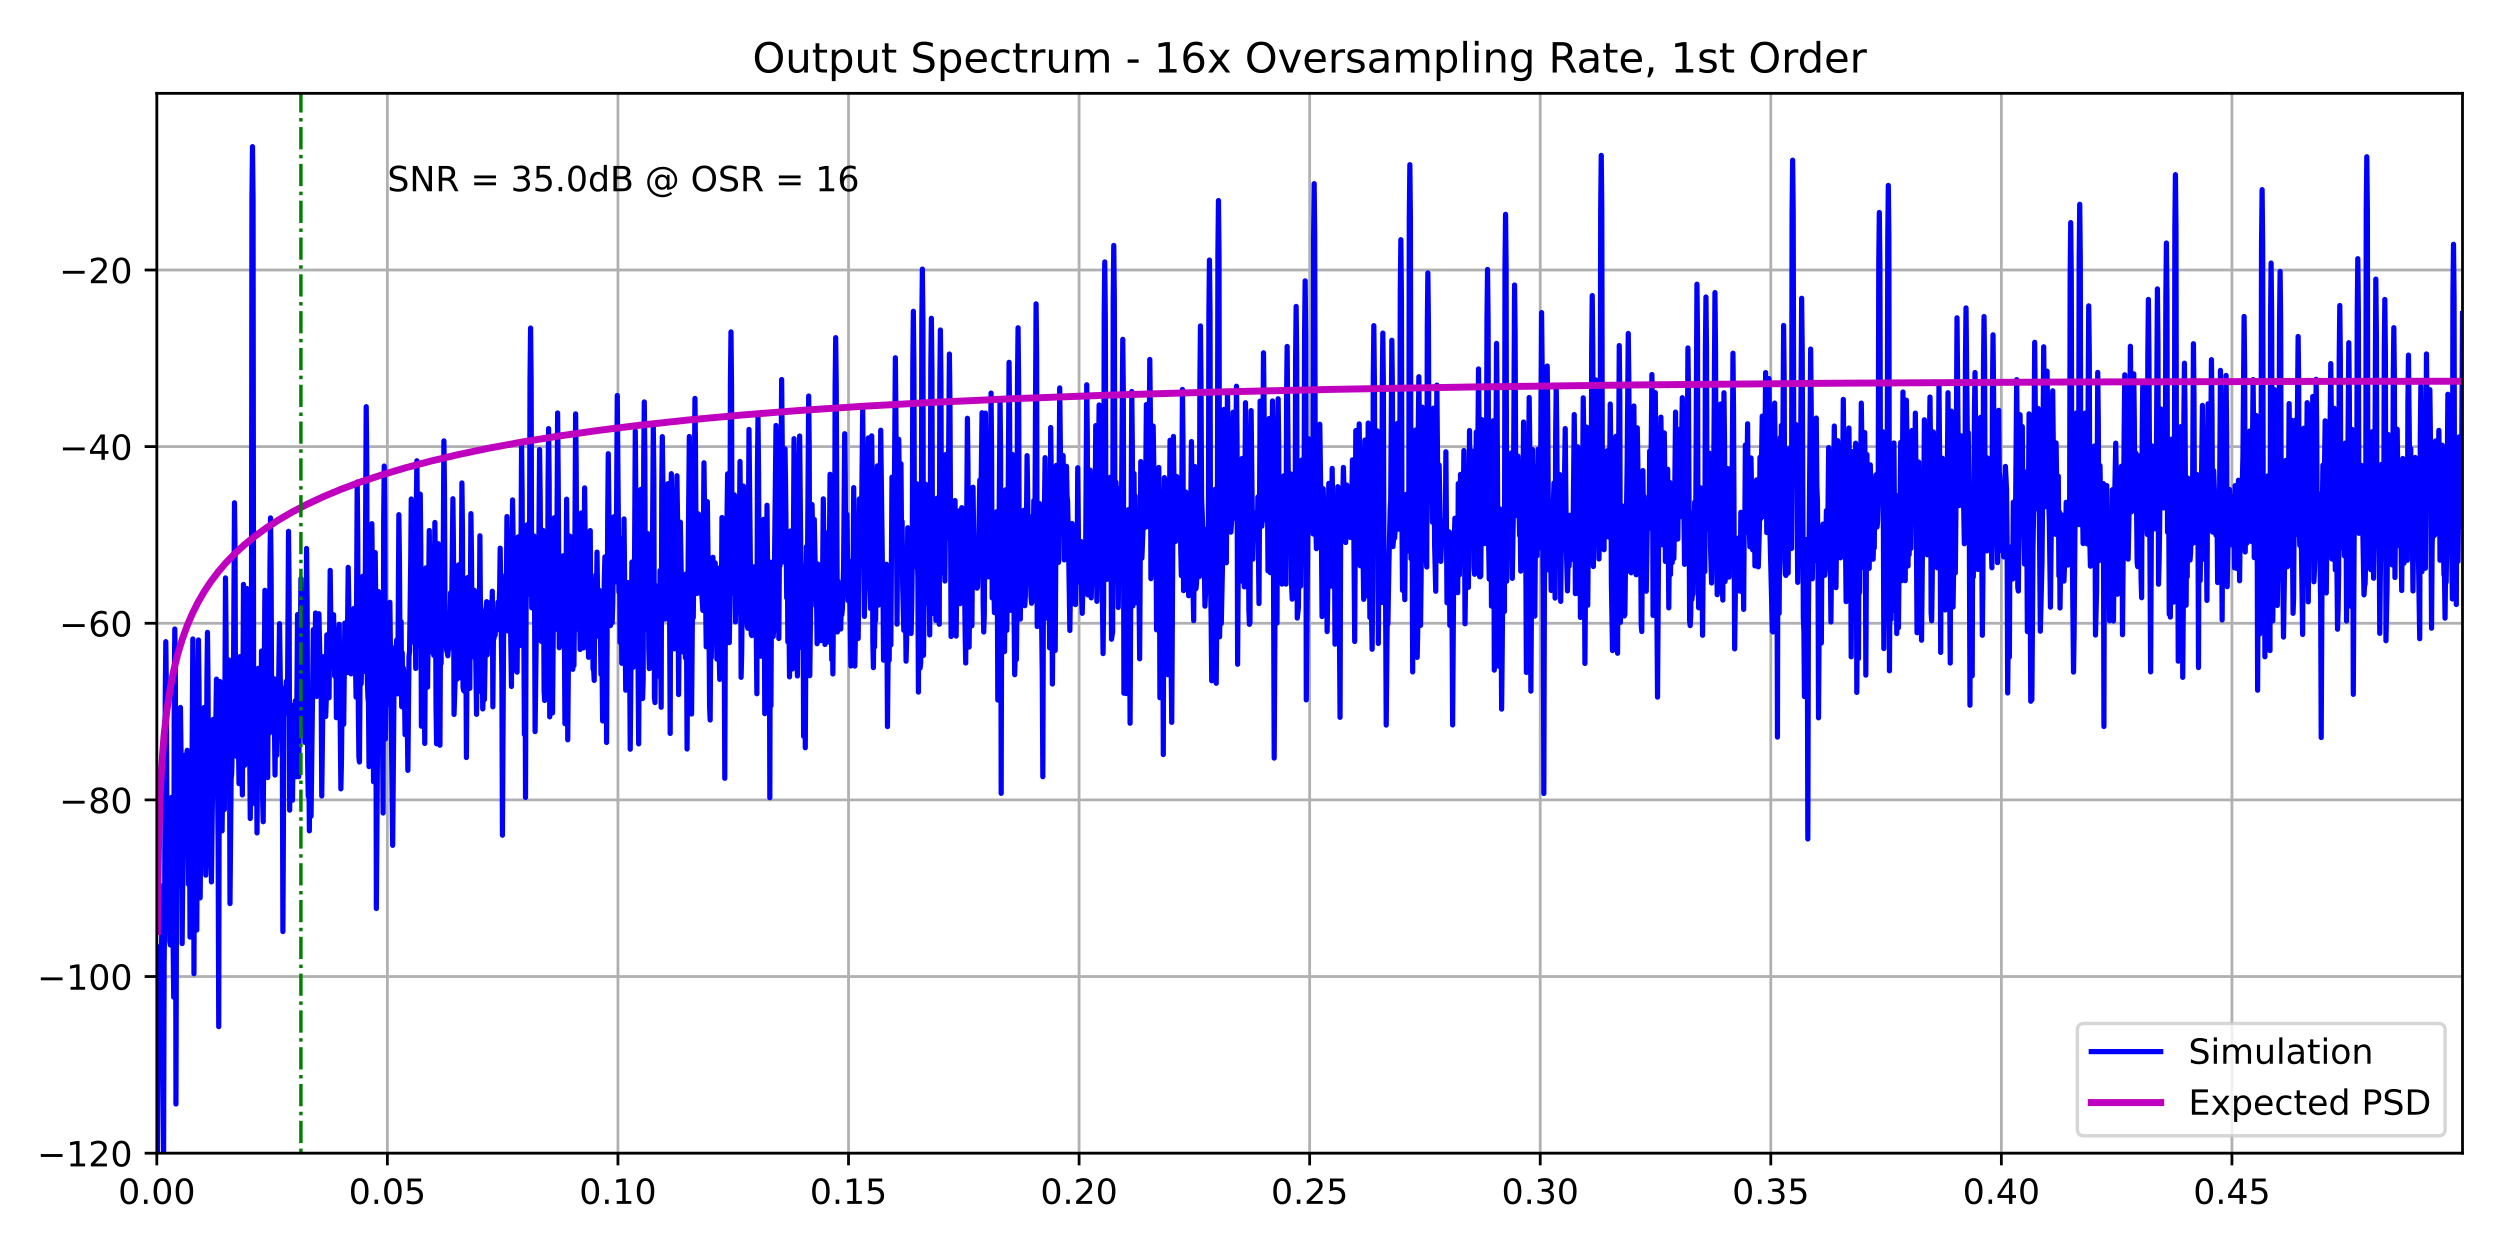 <?xml version="1.0" encoding="utf-8" standalone="no"?>
<!DOCTYPE svg PUBLIC "-//W3C//DTD SVG 1.1//EN"
  "http://www.w3.org/Graphics/SVG/1.1/DTD/svg11.dtd">
<!-- Created with matplotlib (https://matplotlib.org/) -->
<svg height="360pt" version="1.1" viewBox="0 0 720 360" width="720pt" xmlns="http://www.w3.org/2000/svg" xmlns:xlink="http://www.w3.org/1999/xlink">
 <defs>
  <style type="text/css">
*{stroke-linecap:butt;stroke-linejoin:round;}
  </style>
 </defs>
 <g id="figure_1">
  <g id="patch_1">
   <path d="M 0 360 
L 720 360 
L 720 0 
L 0 0 
z
" style="fill:#ffffff;"/>
  </g>
  <g id="axes_1">
   <g id="patch_2">
    <path d="M 45.16 332.12 
L 709.2 332.12 
L 709.2 26.88 
L 45.16 26.88 
z
" style="fill:#ffffff;"/>
   </g>
   <g id="matplotlib.axis_1">
    <g id="xtick_1">
     <g id="line2d_1">
      <path clip-path="url(#p038a5c2e54)" d="M 45.16 332.12 
L 45.16 26.88 
" style="fill:none;stroke:#b0b0b0;stroke-linecap:square;stroke-width:0.8;"/>
     </g>
     <g id="line2d_2">
      <defs>
       <path d="M 0 0 
L 0 3.5 
" id="m1cd7ee9b29" style="stroke:#000000;stroke-width:0.8;"/>
      </defs>
      <g>
       <use style="stroke:#000000;stroke-width:0.8;" x="45.16" xlink:href="#m1cd7ee9b29" y="332.12"/>
      </g>
     </g>
     <g id="text_1">
      <!-- 0.00 -->
      <defs>
       <path d="M 31.781 66.406 
Q 24.172 66.406 20.328 58.906 
Q 16.5 51.422 16.5 36.375 
Q 16.5 21.391 20.328 13.891 
Q 24.172 6.391 31.781 6.391 
Q 39.453 6.391 43.281 13.891 
Q 47.125 21.391 47.125 36.375 
Q 47.125 51.422 43.281 58.906 
Q 39.453 66.406 31.781 66.406 
z
M 31.781 74.219 
Q 44.047 74.219 50.516 64.516 
Q 56.984 54.828 56.984 36.375 
Q 56.984 17.969 50.516 8.266 
Q 44.047 -1.422 31.781 -1.422 
Q 19.531 -1.422 13.062 8.266 
Q 6.594 17.969 6.594 36.375 
Q 6.594 54.828 13.062 64.516 
Q 19.531 74.219 31.781 74.219 
z
" id="DejaVuSans-48"/>
       <path d="M 10.688 12.406 
L 21 12.406 
L 21 0 
L 10.688 0 
z
" id="DejaVuSans-46"/>
      </defs>
      <g transform="translate(34.027 346.718)scale(0.1 -0.1)">
       <use xlink:href="#DejaVuSans-48"/>
       <use x="63.623" xlink:href="#DejaVuSans-46"/>
       <use x="95.41" xlink:href="#DejaVuSans-48"/>
       <use x="159.033" xlink:href="#DejaVuSans-48"/>
      </g>
     </g>
    </g>
    <g id="xtick_2">
     <g id="line2d_3">
      <path clip-path="url(#p038a5c2e54)" d="M 111.564 332.12 
L 111.564 26.88 
" style="fill:none;stroke:#b0b0b0;stroke-linecap:square;stroke-width:0.8;"/>
     </g>
     <g id="line2d_4">
      <g>
       <use style="stroke:#000000;stroke-width:0.8;" x="111.564" xlink:href="#m1cd7ee9b29" y="332.12"/>
      </g>
     </g>
     <g id="text_2">
      <!-- 0.05 -->
      <defs>
       <path d="M 10.797 72.906 
L 49.516 72.906 
L 49.516 64.594 
L 19.828 64.594 
L 19.828 46.734 
Q 21.969 47.469 24.109 47.828 
Q 26.266 48.188 28.422 48.188 
Q 40.625 48.188 47.75 41.5 
Q 54.891 34.812 54.891 23.391 
Q 54.891 11.625 47.562 5.094 
Q 40.234 -1.422 26.906 -1.422 
Q 22.312 -1.422 17.547 -0.641 
Q 12.797 0.141 7.719 1.703 
L 7.719 11.625 
Q 12.109 9.234 16.797 8.062 
Q 21.484 6.891 26.703 6.891 
Q 35.156 6.891 40.078 11.328 
Q 45.016 15.766 45.016 23.391 
Q 45.016 31 40.078 35.438 
Q 35.156 39.891 26.703 39.891 
Q 22.75 39.891 18.812 39.016 
Q 14.891 38.141 10.797 36.281 
z
" id="DejaVuSans-53"/>
      </defs>
      <g transform="translate(100.431 346.718)scale(0.1 -0.1)">
       <use xlink:href="#DejaVuSans-48"/>
       <use x="63.623" xlink:href="#DejaVuSans-46"/>
       <use x="95.41" xlink:href="#DejaVuSans-48"/>
       <use x="159.033" xlink:href="#DejaVuSans-53"/>
      </g>
     </g>
    </g>
    <g id="xtick_3">
     <g id="line2d_5">
      <path clip-path="url(#p038a5c2e54)" d="M 177.968 332.12 
L 177.968 26.88 
" style="fill:none;stroke:#b0b0b0;stroke-linecap:square;stroke-width:0.8;"/>
     </g>
     <g id="line2d_6">
      <g>
       <use style="stroke:#000000;stroke-width:0.8;" x="177.968" xlink:href="#m1cd7ee9b29" y="332.12"/>
      </g>
     </g>
     <g id="text_3">
      <!-- 0.10 -->
      <defs>
       <path d="M 12.406 8.297 
L 28.516 8.297 
L 28.516 63.922 
L 10.984 60.406 
L 10.984 69.391 
L 28.422 72.906 
L 38.281 72.906 
L 38.281 8.297 
L 54.391 8.297 
L 54.391 0 
L 12.406 0 
z
" id="DejaVuSans-49"/>
      </defs>
      <g transform="translate(166.835 346.718)scale(0.1 -0.1)">
       <use xlink:href="#DejaVuSans-48"/>
       <use x="63.623" xlink:href="#DejaVuSans-46"/>
       <use x="95.41" xlink:href="#DejaVuSans-49"/>
       <use x="159.033" xlink:href="#DejaVuSans-48"/>
      </g>
     </g>
    </g>
    <g id="xtick_4">
     <g id="line2d_7">
      <path clip-path="url(#p038a5c2e54)" d="M 244.372 332.12 
L 244.372 26.88 
" style="fill:none;stroke:#b0b0b0;stroke-linecap:square;stroke-width:0.8;"/>
     </g>
     <g id="line2d_8">
      <g>
       <use style="stroke:#000000;stroke-width:0.8;" x="244.372" xlink:href="#m1cd7ee9b29" y="332.12"/>
      </g>
     </g>
     <g id="text_4">
      <!-- 0.15 -->
      <g transform="translate(233.239 346.718)scale(0.1 -0.1)">
       <use xlink:href="#DejaVuSans-48"/>
       <use x="63.623" xlink:href="#DejaVuSans-46"/>
       <use x="95.41" xlink:href="#DejaVuSans-49"/>
       <use x="159.033" xlink:href="#DejaVuSans-53"/>
      </g>
     </g>
    </g>
    <g id="xtick_5">
     <g id="line2d_9">
      <path clip-path="url(#p038a5c2e54)" d="M 310.776 332.12 
L 310.776 26.88 
" style="fill:none;stroke:#b0b0b0;stroke-linecap:square;stroke-width:0.8;"/>
     </g>
     <g id="line2d_10">
      <g>
       <use style="stroke:#000000;stroke-width:0.8;" x="310.776" xlink:href="#m1cd7ee9b29" y="332.12"/>
      </g>
     </g>
     <g id="text_5">
      <!-- 0.20 -->
      <defs>
       <path d="M 19.188 8.297 
L 53.609 8.297 
L 53.609 0 
L 7.328 0 
L 7.328 8.297 
Q 12.938 14.109 22.625 23.891 
Q 32.328 33.688 34.812 36.531 
Q 39.547 41.844 41.422 45.531 
Q 43.312 49.219 43.312 52.781 
Q 43.312 58.594 39.234 62.25 
Q 35.156 65.922 28.609 65.922 
Q 23.969 65.922 18.812 64.312 
Q 13.672 62.703 7.812 59.422 
L 7.812 69.391 
Q 13.766 71.781 18.938 73 
Q 24.125 74.219 28.422 74.219 
Q 39.75 74.219 46.484 68.547 
Q 53.219 62.891 53.219 53.422 
Q 53.219 48.922 51.531 44.891 
Q 49.859 40.875 45.406 35.406 
Q 44.188 33.984 37.641 27.219 
Q 31.109 20.453 19.188 8.297 
z
" id="DejaVuSans-50"/>
      </defs>
      <g transform="translate(299.643 346.718)scale(0.1 -0.1)">
       <use xlink:href="#DejaVuSans-48"/>
       <use x="63.623" xlink:href="#DejaVuSans-46"/>
       <use x="95.41" xlink:href="#DejaVuSans-50"/>
       <use x="159.033" xlink:href="#DejaVuSans-48"/>
      </g>
     </g>
    </g>
    <g id="xtick_6">
     <g id="line2d_11">
      <path clip-path="url(#p038a5c2e54)" d="M 377.18 332.12 
L 377.18 26.88 
" style="fill:none;stroke:#b0b0b0;stroke-linecap:square;stroke-width:0.8;"/>
     </g>
     <g id="line2d_12">
      <g>
       <use style="stroke:#000000;stroke-width:0.8;" x="377.18" xlink:href="#m1cd7ee9b29" y="332.12"/>
      </g>
     </g>
     <g id="text_6">
      <!-- 0.25 -->
      <g transform="translate(366.047 346.718)scale(0.1 -0.1)">
       <use xlink:href="#DejaVuSans-48"/>
       <use x="63.623" xlink:href="#DejaVuSans-46"/>
       <use x="95.41" xlink:href="#DejaVuSans-50"/>
       <use x="159.033" xlink:href="#DejaVuSans-53"/>
      </g>
     </g>
    </g>
    <g id="xtick_7">
     <g id="line2d_13">
      <path clip-path="url(#p038a5c2e54)" d="M 443.584 332.12 
L 443.584 26.88 
" style="fill:none;stroke:#b0b0b0;stroke-linecap:square;stroke-width:0.8;"/>
     </g>
     <g id="line2d_14">
      <g>
       <use style="stroke:#000000;stroke-width:0.8;" x="443.584" xlink:href="#m1cd7ee9b29" y="332.12"/>
      </g>
     </g>
     <g id="text_7">
      <!-- 0.30 -->
      <defs>
       <path d="M 40.578 39.312 
Q 47.656 37.797 51.625 33 
Q 55.609 28.219 55.609 21.188 
Q 55.609 10.406 48.188 4.484 
Q 40.766 -1.422 27.094 -1.422 
Q 22.516 -1.422 17.656 -0.516 
Q 12.797 0.391 7.625 2.203 
L 7.625 11.719 
Q 11.719 9.328 16.594 8.109 
Q 21.484 6.891 26.812 6.891 
Q 36.078 6.891 40.938 10.547 
Q 45.797 14.203 45.797 21.188 
Q 45.797 27.641 41.281 31.266 
Q 36.766 34.906 28.719 34.906 
L 20.219 34.906 
L 20.219 43.016 
L 29.109 43.016 
Q 36.375 43.016 40.234 45.922 
Q 44.094 48.828 44.094 54.297 
Q 44.094 59.906 40.109 62.906 
Q 36.141 65.922 28.719 65.922 
Q 24.656 65.922 20.016 65.031 
Q 15.375 64.156 9.812 62.312 
L 9.812 71.094 
Q 15.438 72.656 20.344 73.438 
Q 25.25 74.219 29.594 74.219 
Q 40.828 74.219 47.359 69.109 
Q 53.906 64.016 53.906 55.328 
Q 53.906 49.266 50.438 45.094 
Q 46.969 40.922 40.578 39.312 
z
" id="DejaVuSans-51"/>
      </defs>
      <g transform="translate(432.451 346.718)scale(0.1 -0.1)">
       <use xlink:href="#DejaVuSans-48"/>
       <use x="63.623" xlink:href="#DejaVuSans-46"/>
       <use x="95.41" xlink:href="#DejaVuSans-51"/>
       <use x="159.033" xlink:href="#DejaVuSans-48"/>
      </g>
     </g>
    </g>
    <g id="xtick_8">
     <g id="line2d_15">
      <path clip-path="url(#p038a5c2e54)" d="M 509.988 332.12 
L 509.988 26.88 
" style="fill:none;stroke:#b0b0b0;stroke-linecap:square;stroke-width:0.8;"/>
     </g>
     <g id="line2d_16">
      <g>
       <use style="stroke:#000000;stroke-width:0.8;" x="509.988" xlink:href="#m1cd7ee9b29" y="332.12"/>
      </g>
     </g>
     <g id="text_8">
      <!-- 0.35 -->
      <g transform="translate(498.855 346.718)scale(0.1 -0.1)">
       <use xlink:href="#DejaVuSans-48"/>
       <use x="63.623" xlink:href="#DejaVuSans-46"/>
       <use x="95.41" xlink:href="#DejaVuSans-51"/>
       <use x="159.033" xlink:href="#DejaVuSans-53"/>
      </g>
     </g>
    </g>
    <g id="xtick_9">
     <g id="line2d_17">
      <path clip-path="url(#p038a5c2e54)" d="M 576.392 332.12 
L 576.392 26.88 
" style="fill:none;stroke:#b0b0b0;stroke-linecap:square;stroke-width:0.8;"/>
     </g>
     <g id="line2d_18">
      <g>
       <use style="stroke:#000000;stroke-width:0.8;" x="576.392" xlink:href="#m1cd7ee9b29" y="332.12"/>
      </g>
     </g>
     <g id="text_9">
      <!-- 0.40 -->
      <defs>
       <path d="M 37.797 64.312 
L 12.891 25.391 
L 37.797 25.391 
z
M 35.203 72.906 
L 47.609 72.906 
L 47.609 25.391 
L 58.016 25.391 
L 58.016 17.188 
L 47.609 17.188 
L 47.609 0 
L 37.797 0 
L 37.797 17.188 
L 4.891 17.188 
L 4.891 26.703 
z
" id="DejaVuSans-52"/>
      </defs>
      <g transform="translate(565.259 346.718)scale(0.1 -0.1)">
       <use xlink:href="#DejaVuSans-48"/>
       <use x="63.623" xlink:href="#DejaVuSans-46"/>
       <use x="95.41" xlink:href="#DejaVuSans-52"/>
       <use x="159.033" xlink:href="#DejaVuSans-48"/>
      </g>
     </g>
    </g>
    <g id="xtick_10">
     <g id="line2d_19">
      <path clip-path="url(#p038a5c2e54)" d="M 642.796 332.12 
L 642.796 26.88 
" style="fill:none;stroke:#b0b0b0;stroke-linecap:square;stroke-width:0.8;"/>
     </g>
     <g id="line2d_20">
      <g>
       <use style="stroke:#000000;stroke-width:0.8;" x="642.796" xlink:href="#m1cd7ee9b29" y="332.12"/>
      </g>
     </g>
     <g id="text_10">
      <!-- 0.45 -->
      <g transform="translate(631.663 346.718)scale(0.1 -0.1)">
       <use xlink:href="#DejaVuSans-48"/>
       <use x="63.623" xlink:href="#DejaVuSans-46"/>
       <use x="95.41" xlink:href="#DejaVuSans-52"/>
       <use x="159.033" xlink:href="#DejaVuSans-53"/>
      </g>
     </g>
    </g>
   </g>
   <g id="matplotlib.axis_2">
    <g id="ytick_1">
     <g id="line2d_21">
      <path clip-path="url(#p038a5c2e54)" d="M 45.16 332.12 
L 709.2 332.12 
" style="fill:none;stroke:#b0b0b0;stroke-linecap:square;stroke-width:0.8;"/>
     </g>
     <g id="line2d_22">
      <defs>
       <path d="M 0 0 
L -3.5 0 
" id="mecf03aea73" style="stroke:#000000;stroke-width:0.8;"/>
      </defs>
      <g>
       <use style="stroke:#000000;stroke-width:0.8;" x="45.16" xlink:href="#mecf03aea73" y="332.12"/>
      </g>
     </g>
     <g id="text_11">
      <!-- −120 -->
      <defs>
       <path d="M 10.594 35.5 
L 73.188 35.5 
L 73.188 27.203 
L 10.594 27.203 
z
" id="DejaVuSans-8722"/>
      </defs>
      <g transform="translate(10.693 335.919)scale(0.1 -0.1)">
       <use xlink:href="#DejaVuSans-8722"/>
       <use x="83.789" xlink:href="#DejaVuSans-49"/>
       <use x="147.412" xlink:href="#DejaVuSans-50"/>
       <use x="211.035" xlink:href="#DejaVuSans-48"/>
      </g>
     </g>
    </g>
    <g id="ytick_2">
     <g id="line2d_23">
      <path clip-path="url(#p038a5c2e54)" d="M 45.16 281.247 
L 709.2 281.247 
" style="fill:none;stroke:#b0b0b0;stroke-linecap:square;stroke-width:0.8;"/>
     </g>
     <g id="line2d_24">
      <g>
       <use style="stroke:#000000;stroke-width:0.8;" x="45.16" xlink:href="#mecf03aea73" y="281.247"/>
      </g>
     </g>
     <g id="text_12">
      <!-- −100 -->
      <g transform="translate(10.693 285.046)scale(0.1 -0.1)">
       <use xlink:href="#DejaVuSans-8722"/>
       <use x="83.789" xlink:href="#DejaVuSans-49"/>
       <use x="147.412" xlink:href="#DejaVuSans-48"/>
       <use x="211.035" xlink:href="#DejaVuSans-48"/>
      </g>
     </g>
    </g>
    <g id="ytick_3">
     <g id="line2d_25">
      <path clip-path="url(#p038a5c2e54)" d="M 45.16 230.373 
L 709.2 230.373 
" style="fill:none;stroke:#b0b0b0;stroke-linecap:square;stroke-width:0.8;"/>
     </g>
     <g id="line2d_26">
      <g>
       <use style="stroke:#000000;stroke-width:0.8;" x="45.16" xlink:href="#mecf03aea73" y="230.373"/>
      </g>
     </g>
     <g id="text_13">
      <!-- −80 -->
      <defs>
       <path d="M 31.781 34.625 
Q 24.75 34.625 20.719 30.859 
Q 16.703 27.094 16.703 20.516 
Q 16.703 13.922 20.719 10.156 
Q 24.75 6.391 31.781 6.391 
Q 38.812 6.391 42.859 10.172 
Q 46.922 13.969 46.922 20.516 
Q 46.922 27.094 42.891 30.859 
Q 38.875 34.625 31.781 34.625 
z
M 21.922 38.812 
Q 15.578 40.375 12.031 44.719 
Q 8.5 49.078 8.5 55.328 
Q 8.5 64.062 14.719 69.141 
Q 20.953 74.219 31.781 74.219 
Q 42.672 74.219 48.875 69.141 
Q 55.078 64.062 55.078 55.328 
Q 55.078 49.078 51.531 44.719 
Q 48 40.375 41.703 38.812 
Q 48.828 37.156 52.797 32.312 
Q 56.781 27.484 56.781 20.516 
Q 56.781 9.906 50.312 4.234 
Q 43.844 -1.422 31.781 -1.422 
Q 19.734 -1.422 13.25 4.234 
Q 6.781 9.906 6.781 20.516 
Q 6.781 27.484 10.781 32.312 
Q 14.797 37.156 21.922 38.812 
z
M 18.312 54.391 
Q 18.312 48.734 21.844 45.562 
Q 25.391 42.391 31.781 42.391 
Q 38.141 42.391 41.719 45.562 
Q 45.312 48.734 45.312 54.391 
Q 45.312 60.062 41.719 63.234 
Q 38.141 66.406 31.781 66.406 
Q 25.391 66.406 21.844 63.234 
Q 18.312 60.062 18.312 54.391 
z
" id="DejaVuSans-56"/>
      </defs>
      <g transform="translate(17.055 234.173)scale(0.1 -0.1)">
       <use xlink:href="#DejaVuSans-8722"/>
       <use x="83.789" xlink:href="#DejaVuSans-56"/>
       <use x="147.412" xlink:href="#DejaVuSans-48"/>
      </g>
     </g>
    </g>
    <g id="ytick_4">
     <g id="line2d_27">
      <path clip-path="url(#p038a5c2e54)" d="M 45.16 179.5 
L 709.2 179.5 
" style="fill:none;stroke:#b0b0b0;stroke-linecap:square;stroke-width:0.8;"/>
     </g>
     <g id="line2d_28">
      <g>
       <use style="stroke:#000000;stroke-width:0.8;" x="45.16" xlink:href="#mecf03aea73" y="179.5"/>
      </g>
     </g>
     <g id="text_14">
      <!-- −60 -->
      <defs>
       <path d="M 33.016 40.375 
Q 26.375 40.375 22.484 35.828 
Q 18.609 31.297 18.609 23.391 
Q 18.609 15.531 22.484 10.953 
Q 26.375 6.391 33.016 6.391 
Q 39.656 6.391 43.531 10.953 
Q 47.406 15.531 47.406 23.391 
Q 47.406 31.297 43.531 35.828 
Q 39.656 40.375 33.016 40.375 
z
M 52.594 71.297 
L 52.594 62.312 
Q 48.875 64.062 45.094 64.984 
Q 41.312 65.922 37.594 65.922 
Q 27.828 65.922 22.672 59.328 
Q 17.531 52.734 16.797 39.406 
Q 19.672 43.656 24.016 45.922 
Q 28.375 48.188 33.594 48.188 
Q 44.578 48.188 50.953 41.516 
Q 57.328 34.859 57.328 23.391 
Q 57.328 12.156 50.688 5.359 
Q 44.047 -1.422 33.016 -1.422 
Q 20.359 -1.422 13.672 8.266 
Q 6.984 17.969 6.984 36.375 
Q 6.984 53.656 15.188 63.938 
Q 23.391 74.219 37.203 74.219 
Q 40.922 74.219 44.703 73.484 
Q 48.484 72.75 52.594 71.297 
z
" id="DejaVuSans-54"/>
      </defs>
      <g transform="translate(17.055 183.299)scale(0.1 -0.1)">
       <use xlink:href="#DejaVuSans-8722"/>
       <use x="83.789" xlink:href="#DejaVuSans-54"/>
       <use x="147.412" xlink:href="#DejaVuSans-48"/>
      </g>
     </g>
    </g>
    <g id="ytick_5">
     <g id="line2d_29">
      <path clip-path="url(#p038a5c2e54)" d="M 45.16 128.627 
L 709.2 128.627 
" style="fill:none;stroke:#b0b0b0;stroke-linecap:square;stroke-width:0.8;"/>
     </g>
     <g id="line2d_30">
      <g>
       <use style="stroke:#000000;stroke-width:0.8;" x="45.16" xlink:href="#mecf03aea73" y="128.627"/>
      </g>
     </g>
     <g id="text_15">
      <!-- −40 -->
      <g transform="translate(17.055 132.426)scale(0.1 -0.1)">
       <use xlink:href="#DejaVuSans-8722"/>
       <use x="83.789" xlink:href="#DejaVuSans-52"/>
       <use x="147.412" xlink:href="#DejaVuSans-48"/>
      </g>
     </g>
    </g>
    <g id="ytick_6">
     <g id="line2d_31">
      <path clip-path="url(#p038a5c2e54)" d="M 45.16 77.753 
L 709.2 77.753 
" style="fill:none;stroke:#b0b0b0;stroke-linecap:square;stroke-width:0.8;"/>
     </g>
     <g id="line2d_32">
      <g>
       <use style="stroke:#000000;stroke-width:0.8;" x="45.16" xlink:href="#mecf03aea73" y="77.753"/>
      </g>
     </g>
     <g id="text_16">
      <!-- −20 -->
      <g transform="translate(17.055 81.553)scale(0.1 -0.1)">
       <use xlink:href="#DejaVuSans-8722"/>
       <use x="83.789" xlink:href="#DejaVuSans-50"/>
       <use x="147.412" xlink:href="#DejaVuSans-48"/>
      </g>
     </g>
    </g>
   </g>
   <g id="line2d_33">
    <path clip-path="url(#p038a5c2e54)" d="M 45.299 361 
L 45.322 333.552 
L 45.484 318.237 
L 45.808 272.941 
L 45.971 287.824 
L 46.133 272.501 
L 46.295 277.692 
L 46.457 277.664 
L 46.781 255.132 
L 46.943 270.135 
L 47.105 336.403 
L 47.268 277.319 
L 47.43 262.759 
L 47.592 200.503 
L 47.754 184.799 
L 47.916 199.024 
L 48.078 242.069 
L 48.402 258.245 
L 48.565 254.455 
L 48.727 247.214 
L 48.889 271.124 
L 49.051 272.145 
L 49.375 229.677 
L 49.537 240.814 
L 49.861 272.049 
L 50.024 287.186 
L 50.186 196.657 
L 50.348 181.16 
L 50.51 196.47 
L 50.672 317.958 
L 50.834 256.833 
L 50.996 241.356 
L 51.158 248.634 
L 51.321 224.154 
L 51.645 232.565 
L 51.969 203.752 
L 52.131 216.458 
L 52.455 271.747 
L 52.942 217.554 
L 53.104 230.173 
L 53.266 234.001 
L 53.428 228.701 
L 53.59 219.198 
L 53.914 216.076 
L 54.077 228.778 
L 54.239 254.634 
L 54.401 245.019 
L 54.563 225.943 
L 54.725 269.881 
L 54.887 231.547 
L 55.211 234.833 
L 55.536 184.021 
L 55.698 199.085 
L 55.86 280.429 
L 56.022 233.989 
L 56.184 219.644 
L 56.67 267.857 
L 57.157 184.311 
L 57.319 197.522 
L 57.643 258.583 
L 58.13 210.168 
L 58.454 228.363 
L 58.778 203.741 
L 59.264 252.025 
L 59.426 246.905 
L 59.589 196.309 
L 59.751 182.127 
L 59.913 196.477 
L 60.075 245.505 
L 60.399 229.368 
L 60.723 235.875 
L 60.886 253.992 
L 61.21 227.222 
L 61.372 207.19 
L 61.534 219.713 
L 61.696 211.101 
L 62.02 217.458 
L 62.345 195.587 
L 62.831 243.276 
L 62.993 295.669 
L 63.155 211.846 
L 63.317 196.288 
L 63.966 239.282 
L 64.29 206.896 
L 64.452 216.492 
L 64.614 233.164 
L 64.939 166.44 
L 65.101 182.322 
L 65.263 225.013 
L 65.587 216.343 
L 65.911 190.049 
L 66.073 206.218 
L 66.235 260.231 
L 66.56 224.44 
L 66.722 222.791 
L 67.208 200.945 
L 67.532 144.792 
L 67.695 159.092 
L 67.857 211.559 
L 68.181 217.84 
L 68.505 198.807 
L 68.829 225.686 
L 69.154 189.08 
L 69.478 207.327 
L 69.802 228.942 
L 70.126 168.309 
L 70.288 183.487 
L 70.451 220.42 
L 71.099 169.487 
L 71.423 203.865 
L 71.585 202.108 
L 71.748 196.383 
L 72.072 235.741 
L 72.396 205.851 
L 72.558 57.538 
L 72.72 42.232 
L 72.882 57.547 
L 73.044 204.505 
L 73.207 212.949 
L 73.369 210.966 
L 73.531 231.55 
L 73.693 198.314 
L 73.855 211.515 
L 74.017 239.877 
L 74.341 192.492 
L 74.828 221.708 
L 74.99 207.499 
L 75.152 208.011 
L 75.314 187.505 
L 75.476 199.845 
L 75.638 230.292 
L 75.801 236.661 
L 76.287 170.016 
L 76.611 195.799 
L 76.773 194.931 
L 76.935 187.457 
L 77.097 223.95 
L 77.26 196.602 
L 77.584 211.139 
L 77.746 163.389 
L 77.908 149.156 
L 78.07 163.137 
L 78.232 204.125 
L 78.557 210.42 
L 78.881 195.441 
L 79.205 223.21 
L 79.529 196.381 
L 79.691 217.506 
L 79.853 209.216 
L 80.016 212.534 
L 80.502 179.611 
L 80.826 202.834 
L 80.988 201.605 
L 81.15 199.192 
L 81.313 214.83 
L 81.475 268.285 
L 81.799 201.754 
L 81.961 200.856 
L 82.123 198.021 
L 82.285 201.836 
L 82.447 196.224 
L 82.772 205.446 
L 83.096 153.02 
L 83.258 168.925 
L 83.42 233.322 
L 83.744 207.438 
L 84.069 203.143 
L 84.231 230.461 
L 84.393 217.151 
L 84.555 220.866 
L 84.717 221.529 
L 84.879 215.901 
L 85.041 201.838 
L 85.203 223.714 
L 85.366 218.974 
L 85.69 176.993 
L 85.852 193.617 
L 86.014 223.698 
L 86.338 192.344 
L 86.5 186.706 
L 86.662 166.654 
L 86.987 202.695 
L 87.311 173.629 
L 87.797 213.804 
L 87.959 209.366 
L 88.284 157.965 
L 88.446 173.3 
L 88.608 219.682 
L 88.77 229.362 
L 88.932 217.344 
L 89.094 239.287 
L 89.256 209.67 
L 89.581 235.069 
L 89.905 209.008 
L 90.229 181.331 
L 90.391 193.471 
L 90.553 191.469 
L 90.715 192.817 
L 90.878 176.536 
L 91.202 200.582 
L 91.526 182.416 
L 91.85 176.757 
L 92.175 192.169 
L 92.499 199.171 
L 92.661 229.248 
L 93.147 189.133 
L 93.309 205.673 
L 93.472 199.889 
L 93.796 206.342 
L 93.958 201.744 
L 94.12 182.838 
L 94.282 196.295 
L 94.444 197.14 
L 94.768 200.956 
L 95.093 164.261 
L 95.417 189.993 
L 95.579 189.159 
L 95.741 180.263 
L 95.903 182.819 
L 96.065 177.033 
L 96.39 194.721 
L 96.552 190.21 
L 96.714 181.367 
L 96.876 206.706 
L 97.038 203.029 
L 97.2 205.547 
L 97.362 201.078 
L 97.687 179.801 
L 98.173 227.189 
L 98.335 219.385 
L 98.659 188.234 
L 98.984 208.579 
L 99.308 179.448 
L 99.632 189.27 
L 99.956 193.713 
L 100.281 163.402 
L 100.443 173.386 
L 100.605 191.971 
L 100.767 191.269 
L 100.929 189.568 
L 101.091 194.083 
L 101.253 187.032 
L 101.415 187.34 
L 101.577 186.606 
L 101.74 184.216 
L 101.902 175.243 
L 102.226 181.805 
L 102.55 200.779 
L 102.874 138.843 
L 103.037 155.331 
L 103.199 204.169 
L 103.361 218.072 
L 103.523 219.459 
L 103.847 175.381 
L 104.009 196.954 
L 104.171 190.65 
L 104.496 165.962 
L 104.82 193.4 
L 105.144 178.325 
L 105.468 117.129 
L 105.63 133.087 
L 105.793 195.444 
L 105.955 200.71 
L 106.117 202.268 
L 106.279 220.783 
L 106.441 194.9 
L 106.603 200.592 
L 106.765 191.399 
L 107.09 150.822 
L 107.252 164.805 
L 107.576 225.13 
L 107.9 178.183 
L 108.062 159.14 
L 108.224 174.318 
L 108.386 261.665 
L 109.035 170.39 
L 109.359 209.149 
L 109.521 215.021 
L 109.846 195.468 
L 110.008 190.394 
L 110.332 234.152 
L 110.494 149.634 
L 110.656 134.224 
L 110.818 149.178 
L 110.98 212.851 
L 111.305 177.895 
L 111.467 187.919 
L 111.629 184.67 
L 111.953 202.868 
L 112.277 173.452 
L 112.602 199.874 
L 113.088 243.459 
L 113.574 186.582 
L 113.899 194.157 
L 114.223 184.357 
L 114.547 199.84 
L 114.871 148.229 
L 115.033 161.016 
L 115.195 183.935 
L 115.52 179.031 
L 115.682 203.484 
L 115.844 187.992 
L 116.006 203.674 
L 116.168 192.406 
L 116.492 199.463 
L 116.655 211.588 
L 116.817 204.129 
L 116.979 204.059 
L 117.141 193.617 
L 117.465 221.87 
L 117.789 189.081 
L 117.951 187.686 
L 118.276 162.733 
L 118.438 143.717 
L 118.762 184.905 
L 119.086 160.461 
L 119.248 183.784 
L 119.411 162.465 
L 119.735 192.519 
L 119.897 146.92 
L 120.059 132.699 
L 120.221 148.767 
L 120.383 185.989 
L 120.708 172.048 
L 121.032 142.317 
L 121.194 158.006 
L 121.356 209.149 
L 121.518 199.02 
L 121.68 178.798 
L 121.842 200.725 
L 122.004 178.013 
L 122.329 214.116 
L 122.653 163.554 
L 122.977 177.472 
L 123.139 197.9 
L 123.626 152.781 
L 123.788 164.617 
L 123.95 187.524 
L 124.112 187.734 
L 124.274 174.874 
L 124.436 175.665 
L 124.598 157.579 
L 124.923 188.737 
L 125.247 150.47 
L 125.409 164.984 
L 125.571 203.114 
L 125.733 214.222 
L 125.895 205.948 
L 126.22 156.596 
L 126.706 214.632 
L 126.868 180.555 
L 127.03 191.096 
L 127.192 173.199 
L 127.517 182.81 
L 127.841 126.983 
L 128.003 140.183 
L 128.165 175.963 
L 128.327 185.588 
L 128.489 185.764 
L 128.651 187.362 
L 128.813 187.846 
L 128.976 188.868 
L 129.138 186.64 
L 129.462 186.758 
L 129.786 170.696 
L 129.948 176.885 
L 130.11 172.018 
L 130.435 143.636 
L 130.597 157.994 
L 130.759 205.755 
L 131.245 190.828 
L 131.407 179.595 
L 131.57 195.649 
L 132.056 162.681 
L 132.218 195.056 
L 132.38 175.25 
L 132.542 194.697 
L 132.704 195.22 
L 133.029 139.087 
L 133.191 152.935 
L 133.353 197.891 
L 133.515 198.859 
L 133.677 199.046 
L 134.001 166.688 
L 134.163 183.418 
L 134.326 218.177 
L 134.65 166.353 
L 134.812 187.129 
L 134.974 181.504 
L 135.298 198.25 
L 135.622 147.931 
L 135.785 159.354 
L 135.947 184.308 
L 136.109 187.968 
L 136.271 183.539 
L 136.433 182.338 
L 136.595 169.986 
L 136.757 189.447 
L 136.919 182.892 
L 137.244 205.728 
L 137.568 170.833 
L 137.73 180.825 
L 137.892 199.094 
L 138.216 154.299 
L 138.379 177.593 
L 138.865 186.619 
L 139.027 204.169 
L 139.189 200.641 
L 139.351 201.37 
L 139.513 201.485 
L 139.675 191.984 
L 139.838 175.787 
L 140 175.061 
L 140.162 173.283 
L 140.324 188.585 
L 140.486 178.615 
L 140.648 178.183 
L 140.81 173.632 
L 140.972 175.137 
L 141.135 174.426 
L 141.297 181.936 
L 141.459 184.01 
L 141.783 170.285 
L 141.945 203.556 
L 142.107 183.19 
L 142.269 183.889 
L 142.431 182.236 
L 142.594 182.923 
L 142.756 180.706 
L 142.918 181.598 
L 143.08 180.992 
L 143.404 173.433 
L 143.566 178.743 
L 143.891 170.172 
L 144.053 157.877 
L 144.539 195.07 
L 144.701 240.533 
L 145.025 183.847 
L 145.35 171.448 
L 145.512 181.552 
L 145.674 165.558 
L 145.836 169.466 
L 145.998 148.774 
L 146.16 160.139 
L 146.322 181.727 
L 146.647 166.786 
L 146.971 175.479 
L 147.295 197.704 
L 147.619 143.975 
L 147.781 155.385 
L 147.944 177.247 
L 148.268 179.519 
L 148.43 193.069 
L 148.592 190.803 
L 148.754 193.223 
L 148.916 193.572 
L 149.24 154.603 
L 149.403 170.28 
L 149.565 172.972 
L 149.889 185.867 
L 150.213 127.681 
L 150.375 142.445 
L 150.537 179.639 
L 150.7 183.805 
L 150.862 180.614 
L 151.024 211.528 
L 151.186 172.055 
L 151.348 229.648 
L 151.51 175.34 
L 151.834 151.134 
L 151.997 170.959 
L 152.159 159.423 
L 152.321 171.124 
L 152.483 168.411 
L 152.645 109.295 
L 152.807 94.489 
L 152.969 109.788 
L 153.131 175.051 
L 153.293 173.788 
L 153.456 170.577 
L 153.618 171.174 
L 153.78 154.37 
L 153.942 169.786 
L 154.104 210.706 
L 154.428 183.946 
L 154.59 182.134 
L 154.753 174.769 
L 155.077 172.349 
L 155.401 129.476 
L 155.563 142.118 
L 155.887 184.7 
L 156.049 166.158 
L 156.212 179.601 
L 156.374 152.751 
L 156.536 167.63 
L 156.698 199.03 
L 156.86 201.737 
L 157.022 197.823 
L 157.346 163.766 
L 157.671 193.934 
L 157.833 139.287 
L 157.995 123.44 
L 158.157 138.671 
L 158.319 206.457 
L 158.968 169.24 
L 159.13 205.335 
L 159.454 168.653 
L 159.616 149.12 
L 159.778 171.527 
L 159.94 168.782 
L 160.265 181.227 
L 160.589 118.943 
L 160.751 136.701 
L 161.075 186.547 
L 161.237 174.495 
L 161.399 175.606 
L 161.562 162.46 
L 161.886 183.082 
L 162.21 160.055 
L 162.534 181.517 
L 162.696 208.415 
L 162.858 193.853 
L 163.183 143.757 
L 163.345 159.387 
L 163.507 213.065 
L 163.831 175.746 
L 163.993 177.015 
L 164.155 154.41 
L 164.318 173.998 
L 164.48 172.643 
L 164.966 192.767 
L 165.128 182.859 
L 165.29 191.702 
L 165.452 177.151 
L 165.777 119.191 
L 165.939 133.934 
L 166.101 169.773 
L 166.263 171.279 
L 166.425 164.919 
L 166.587 181.317 
L 166.749 155.681 
L 167.074 187.057 
L 167.398 147.74 
L 167.722 176.864 
L 168.046 186.6 
L 168.371 140.513 
L 168.695 168.737 
L 169.019 168.146 
L 169.505 189.3 
L 169.667 184.779 
L 169.992 152.811 
L 170.154 184.789 
L 170.316 166.784 
L 170.64 177.634 
L 170.802 192.731 
L 170.964 192.546 
L 171.127 195.956 
L 171.289 171.165 
L 171.451 177.082 
L 171.613 165.565 
L 171.775 175.291 
L 171.937 159.011 
L 172.261 183.137 
L 172.586 169.998 
L 172.748 183.623 
L 172.91 181.066 
L 173.072 194.196 
L 173.234 178.452 
L 173.558 207.632 
L 174.045 166.544 
L 174.207 160.391 
L 174.369 184.639 
L 174.531 165.692 
L 174.693 213.828 
L 175.017 148.871 
L 175.18 130.667 
L 175.504 160.664 
L 175.828 180.164 
L 176.152 161.996 
L 176.314 179.316 
L 176.477 173.957 
L 176.801 148.81 
L 176.963 165.119 
L 177.125 157.14 
L 177.287 167.205 
L 177.449 167.589 
L 177.773 113.9 
L 178.26 170.509 
L 178.422 156.453 
L 178.584 185.036 
L 178.746 155.087 
L 178.908 167.379 
L 179.07 191.02 
L 179.233 191.004 
L 179.395 168.8 
L 179.557 174.713 
L 179.719 149.454 
L 180.205 198.783 
L 180.367 179.53 
L 180.529 177.837 
L 180.692 171.581 
L 181.016 167.781 
L 181.34 189.94 
L 181.502 215.767 
L 181.989 161.866 
L 182.313 192.195 
L 182.637 181.175 
L 182.961 124.097 
L 183.448 182.921 
L 183.61 182.84 
L 183.772 193.433 
L 183.934 214.236 
L 184.258 163.03 
L 184.582 140.925 
L 184.745 155.456 
L 185.069 201.175 
L 185.231 195.806 
L 185.393 131.586 
L 185.555 115.759 
L 185.717 131.905 
L 185.879 181.256 
L 186.204 168.248 
L 186.366 168.123 
L 186.528 153.659 
L 186.69 165.17 
L 186.852 186.852 
L 187.014 192.573 
L 187.176 186.854 
L 187.501 184.635 
L 187.663 186.282 
L 187.825 169.679 
L 188.149 122.698 
L 188.311 137.439 
L 188.473 200.996 
L 188.635 202.337 
L 188.798 179.25 
L 189.122 168.759 
L 189.608 177.054 
L 189.77 171.716 
L 189.932 194.84 
L 190.095 164.319 
L 190.419 203.698 
L 190.581 140.627 
L 190.743 125.753 
L 190.905 138.596 
L 191.067 164.574 
L 191.229 170.214 
L 191.391 157.366 
L 191.554 178.301 
L 191.716 173.109 
L 192.04 175.481 
L 192.364 139.305 
L 192.526 163.295 
L 192.688 161.745 
L 192.851 177.131 
L 193.013 211.224 
L 193.175 151.861 
L 193.337 136.419 
L 193.661 156.614 
L 193.823 172.183 
L 193.985 162.496 
L 194.147 186.869 
L 194.31 186.021 
L 194.634 169.456 
L 194.958 137.012 
L 195.12 148.796 
L 195.444 200.033 
L 195.769 159.653 
L 195.931 150.386 
L 196.417 177.666 
L 196.579 173.18 
L 196.904 187.858 
L 197.228 165.598 
L 197.39 189.446 
L 197.552 165.295 
L 197.714 180.836 
L 197.876 215.721 
L 198.2 159.469 
L 198.525 125.713 
L 198.687 142.719 
L 199.011 197.516 
L 199.173 205.638 
L 199.497 165.755 
L 199.66 177.878 
L 199.822 163.584 
L 200.146 114.748 
L 200.308 130.558 
L 200.47 157.424 
L 200.794 170.9 
L 201.119 147.992 
L 201.443 167.567 
L 201.767 165.325 
L 202.416 175.795 
L 202.74 133.275 
L 203.388 186.287 
L 203.713 144.474 
L 204.199 181.726 
L 204.361 203.427 
L 204.523 207.362 
L 204.685 184.211 
L 204.847 189.408 
L 205.172 170.739 
L 205.334 160.497 
L 205.496 168.838 
L 205.658 166.941 
L 205.82 168.145 
L 205.982 162.126 
L 206.144 180.597 
L 206.306 177.105 
L 206.469 189.817 
L 206.631 163.583 
L 207.279 195.662 
L 207.603 168.471 
L 207.765 171.562 
L 207.928 149.057 
L 208.09 172.824 
L 208.252 174.283 
L 208.576 184.919 
L 208.738 224.148 
L 208.9 179.056 
L 209.062 172.614 
L 209.549 136.46 
L 210.035 185.082 
L 210.197 173.624 
L 210.359 110.279 
L 210.522 95.598 
L 210.684 111.491 
L 210.846 167.983 
L 211.008 163.827 
L 211.17 146.611 
L 211.332 170.883 
L 211.494 142.515 
L 211.818 179.087 
L 212.143 143.292 
L 212.305 172.255 
L 212.467 152.254 
L 212.629 176.292 
L 212.791 172.975 
L 213.115 132.895 
L 213.278 149.44 
L 213.44 195.073 
L 213.602 188.185 
L 213.926 157.166 
L 214.088 139.973 
L 214.412 171.606 
L 214.575 166.825 
L 214.737 146.497 
L 214.899 167.614 
L 215.223 180.217 
L 215.385 180.946 
L 215.709 123.677 
L 216.196 171.275 
L 216.358 182.73 
L 216.52 183.045 
L 216.844 176.638 
L 217.006 163.249 
L 217.493 166.684 
L 217.655 166.49 
L 217.979 199.795 
L 218.141 135.212 
L 218.303 120.216 
L 218.465 135.736 
L 218.627 168.357 
L 219.114 188.981 
L 219.276 170.606 
L 219.438 173.036 
L 219.762 155.585 
L 219.924 149.569 
L 220.087 165.684 
L 220.249 205.532 
L 220.573 161.082 
L 220.735 175.333 
L 220.897 145.517 
L 221.221 181.668 
L 221.546 163.635 
L 221.708 229.731 
L 221.87 161.919 
L 222.032 203.245 
L 222.194 169.631 
L 222.518 170.79 
L 222.68 183.316 
L 222.843 181.136 
L 223.491 122.542 
L 223.653 135.701 
L 223.815 168.011 
L 223.977 173.816 
L 224.14 154.281 
L 224.302 183.891 
L 224.464 159.881 
L 224.626 162.999 
L 224.788 157.546 
L 225.112 109.302 
L 225.599 161.812 
L 225.923 149.176 
L 226.085 129.261 
L 226.247 140.092 
L 226.571 172.218 
L 226.733 154.391 
L 226.896 184.85 
L 227.058 160.679 
L 227.382 194.946 
L 227.706 152.921 
L 227.868 171.986 
L 228.03 165.133 
L 228.193 192.676 
L 228.355 183.008 
L 228.679 126.347 
L 228.841 137.9 
L 229.165 171.94 
L 229.327 170.705 
L 229.652 194.677 
L 230.3 125.569 
L 230.624 159.946 
L 230.949 176.474 
L 231.111 186.743 
L 231.273 162.975 
L 231.435 212.034 
L 231.597 167.735 
L 231.759 183.459 
L 231.921 215.36 
L 232.245 157.452 
L 232.408 165.57 
L 232.57 160.894 
L 232.894 114.05 
L 233.056 128.908 
L 233.218 194.589 
L 233.705 151.984 
L 233.867 145.31 
L 234.029 153.069 
L 234.191 153.951 
L 234.353 153.047 
L 234.515 149.595 
L 235.002 174.492 
L 235.164 171.238 
L 235.326 185.398 
L 235.488 162.409 
L 235.974 172.92 
L 236.136 173.198 
L 236.461 184.504 
L 236.785 179.769 
L 237.109 143.671 
L 237.595 185.611 
L 237.758 176.339 
L 237.92 174.733 
L 238.082 153.459 
L 238.244 175.183 
L 238.406 177.239 
L 238.568 184.887 
L 238.73 159.124 
L 238.892 155.71 
L 239.054 136.591 
L 239.379 159.931 
L 239.541 189.979 
L 239.703 175.121 
L 239.865 194.096 
L 240.027 176.313 
L 240.189 179.62 
L 240.351 176.862 
L 240.514 112.068 
L 240.676 97.249 
L 240.838 111.437 
L 241.162 182.005 
L 241.324 167.356 
L 241.486 179.021 
L 241.648 169.477 
L 241.973 174.3 
L 242.135 181.161 
L 242.297 173.008 
L 242.459 177.017 
L 242.621 175.121 
L 242.945 163.881 
L 243.27 124.909 
L 243.432 139.116 
L 243.594 165.389 
L 243.756 161.223 
L 243.918 148.156 
L 244.242 172.993 
L 244.567 161.614 
L 244.891 180.837 
L 245.053 191.798 
L 245.215 163.358 
L 245.377 187.827 
L 245.539 161.844 
L 245.701 164.965 
L 245.863 140.434 
L 246.026 155.442 
L 246.188 191.832 
L 246.836 156.769 
L 246.998 177.74 
L 247.16 183.877 
L 247.485 143.706 
L 247.809 161.474 
L 248.133 149.221 
L 248.457 117.924 
L 248.944 177.525 
L 249.106 164.369 
L 249.268 168.89 
L 249.43 169.19 
L 249.754 153.929 
L 250.079 126.127 
L 250.241 139.506 
L 250.403 164.274 
L 250.727 175.277 
L 251.051 125.531 
L 251.213 140.855 
L 251.376 184.642 
L 251.538 192.287 
L 251.7 176.027 
L 251.862 186.36 
L 252.024 174.927 
L 252.186 178.676 
L 252.673 134.175 
L 252.997 174.265 
L 253.321 150.253 
L 253.483 145.156 
L 253.645 123.898 
L 254.132 163.434 
L 254.294 168.279 
L 254.456 190.138 
L 254.78 184.955 
L 254.942 166.879 
L 255.266 162.498 
L 255.429 179.098 
L 255.591 209.257 
L 255.915 173.312 
L 256.077 190.157 
L 256.239 173.336 
L 256.563 185.761 
L 256.888 137.423 
L 257.05 159.785 
L 257.212 143.438 
L 257.374 151.981 
L 257.536 147.986 
L 257.86 103.037 
L 258.022 119.772 
L 258.347 179.756 
L 258.509 152.301 
L 258.671 148.792 
L 258.833 126.507 
L 259.157 149.865 
L 259.319 145.906 
L 259.482 133.562 
L 259.644 155.323 
L 259.806 150.18 
L 259.968 168.865 
L 260.292 181.538 
L 260.454 163.028 
L 260.778 174.406 
L 260.941 190.418 
L 261.103 184.567 
L 261.427 152.001 
L 261.913 169.692 
L 262.075 169.436 
L 262.4 182.438 
L 262.562 175.349 
L 262.724 162.729 
L 262.886 105.632 
L 263.048 89.654 
L 263.21 105.768 
L 263.372 163.104 
L 263.534 163.133 
L 263.859 157.796 
L 264.021 139.296 
L 264.183 160.335 
L 264.345 166.474 
L 264.507 199.322 
L 264.669 158.433 
L 264.831 169.494 
L 264.994 192.418 
L 265.156 190.872 
L 265.318 182.101 
L 265.48 92.891 
L 265.642 77.512 
L 265.804 92.873 
L 265.966 188.741 
L 266.291 158.688 
L 266.615 139.481 
L 266.939 164.24 
L 267.263 146.897 
L 267.425 173.87 
L 267.587 159.51 
L 267.75 182.864 
L 267.912 155.989 
L 268.074 105.82 
L 268.236 91.665 
L 268.398 106.823 
L 268.56 161.312 
L 268.884 176.721 
L 269.047 176.135 
L 269.209 154.167 
L 269.533 178.692 
L 269.857 143.474 
L 270.181 175.796 
L 270.506 179.781 
L 270.668 110.439 
L 270.83 95.039 
L 270.992 109.406 
L 271.154 157.219 
L 271.316 156.992 
L 271.478 140.355 
L 271.64 165.057 
L 271.803 142.529 
L 271.965 151.631 
L 272.127 167.344 
L 272.451 130.857 
L 272.613 155.034 
L 272.775 142.524 
L 272.937 149.958 
L 273.1 144.562 
L 273.424 101.961 
L 273.586 115.9 
L 273.91 183.326 
L 274.072 163.461 
L 274.234 177.306 
L 274.559 167.21 
L 274.883 153.07 
L 275.045 144.163 
L 275.207 158.183 
L 275.369 183.186 
L 275.693 153.987 
L 276.018 147.15 
L 276.504 173.854 
L 276.99 146.203 
L 277.315 158.32 
L 277.477 157.565 
L 277.639 155.162 
L 277.963 182.417 
L 278.125 190.95 
L 278.612 120.463 
L 278.774 134.212 
L 279.098 186.358 
L 279.422 157.814 
L 279.584 152.278 
L 279.909 180.231 
L 280.233 140.327 
L 280.557 165.688 
L 281.205 155.977 
L 281.368 169.388 
L 281.53 169.143 
L 281.854 158.288 
L 282.178 138.258 
L 282.34 144.277 
L 282.502 145.143 
L 282.827 118.871 
L 282.989 132.574 
L 283.151 173.587 
L 283.313 182.02 
L 283.475 177.11 
L 283.799 118.97 
L 284.124 153.475 
L 284.286 152.647 
L 284.448 142.846 
L 284.61 166.147 
L 284.772 156.995 
L 285.096 163.718 
L 285.421 113.211 
L 285.583 130.1 
L 285.745 172.214 
L 286.069 157.381 
L 286.393 176.444 
L 286.718 158.358 
L 286.88 172.284 
L 287.042 147.375 
L 287.204 160.87 
L 287.366 201.613 
L 288.014 114.924 
L 288.177 130.215 
L 288.339 228.479 
L 288.501 163.773 
L 288.663 148.595 
L 288.825 164.565 
L 288.987 155.46 
L 289.311 187.659 
L 289.636 141.054 
L 289.96 181.551 
L 290.284 154.737 
L 290.608 104.344 
L 290.77 120.346 
L 290.933 175.77 
L 291.257 140.539 
L 291.419 156.463 
L 291.581 130.869 
L 292.23 194.312 
L 292.392 188.533 
L 292.554 176.434 
L 292.716 189.975 
L 292.878 175.715 
L 293.04 109.177 
L 293.202 94.4 
L 293.364 110.247 
L 293.527 156.03 
L 293.851 178.3 
L 294.175 150.357 
L 294.499 171.109 
L 294.661 169.556 
L 294.823 146.979 
L 295.148 174.442 
L 295.31 171.463 
L 295.472 166.375 
L 295.796 131.228 
L 296.12 153.605 
L 296.445 151.064 
L 296.607 160.22 
L 296.769 148.85 
L 296.931 171.72 
L 297.093 173.733 
L 297.255 173.251 
L 297.417 170.222 
L 297.742 144.186 
L 297.904 148.953 
L 298.066 148.354 
L 298.39 87.508 
L 298.552 102.534 
L 298.714 180.445 
L 299.039 153.112 
L 299.363 145.001 
L 299.849 168.031 
L 300.173 194.231 
L 300.336 223.692 
L 300.498 170.295 
L 300.984 131.805 
L 301.146 147.504 
L 301.308 177.981 
L 301.632 144.164 
L 301.795 157.143 
L 301.957 138.789 
L 302.119 156.126 
L 302.281 186.575 
L 302.605 123.115 
L 302.767 137.7 
L 303.092 197.006 
L 303.254 177.428 
L 303.416 172.705 
L 303.578 158.942 
L 303.902 187.343 
L 304.226 134.032 
L 304.389 159.837 
L 304.551 141.988 
L 304.875 161.959 
L 305.199 111.713 
L 305.523 141.241 
L 305.685 151.511 
L 305.848 145.262 
L 306.01 150.367 
L 306.172 131.176 
L 306.334 142.044 
L 306.496 161.238 
L 306.658 152.89 
L 306.82 136.784 
L 306.982 147.573 
L 307.145 134.302 
L 307.307 142.807 
L 307.469 144.412 
L 307.793 159.976 
L 308.117 181.575 
L 308.441 158.406 
L 308.766 150.777 
L 309.252 165.836 
L 309.414 172.365 
L 309.576 174.001 
L 309.738 174.118 
L 310.063 157.535 
L 310.225 159.748 
L 310.387 134.713 
L 310.711 167.607 
L 310.873 165.346 
L 311.035 159.046 
L 311.198 165.668 
L 311.36 155.973 
L 311.522 172.262 
L 311.684 176.64 
L 312.008 164.054 
L 312.17 165.287 
L 312.332 160.527 
L 312.494 162.29 
L 312.657 160.181 
L 312.981 110.811 
L 313.143 125.167 
L 313.305 171.324 
L 313.954 135.38 
L 314.116 148.999 
L 314.278 172.187 
L 314.602 157.531 
L 314.764 157.705 
L 314.926 157.578 
L 315.25 168.187 
L 315.575 122.576 
L 315.737 136.569 
L 315.899 173.187 
L 316.547 116.634 
L 316.71 130.779 
L 316.872 161.67 
L 317.034 163.287 
L 317.196 148.685 
L 317.682 188.234 
L 317.844 173.074 
L 318.007 90.943 
L 318.169 75.443 
L 318.331 91.263 
L 318.493 151.265 
L 318.655 165.475 
L 318.817 166.854 
L 318.979 164.689 
L 319.141 144.18 
L 319.466 159.538 
L 319.628 159.116 
L 319.79 137.446 
L 319.952 152.812 
L 320.114 184.101 
L 320.438 181.902 
L 320.6 86.048 
L 320.763 70.687 
L 320.925 86.194 
L 321.087 148.909 
L 321.249 148.904 
L 321.411 138.874 
L 321.735 148.977 
L 322.059 174.948 
L 322.384 140.667 
L 322.546 154.815 
L 322.708 154.337 
L 322.87 151.224 
L 323.032 141.208 
L 323.356 97.732 
L 323.519 113.251 
L 323.681 199.644 
L 324.005 152.497 
L 324.167 165.554 
L 324.329 199.745 
L 324.653 182.679 
L 324.978 146.778 
L 325.14 156.593 
L 325.302 174.621 
L 325.464 208.286 
L 325.95 112.758 
L 326.112 128.382 
L 326.275 174.49 
L 326.599 136.369 
L 326.761 160.965 
L 326.923 142.792 
L 327.247 173.56 
L 327.572 148.442 
L 327.896 163.211 
L 328.058 172.873 
L 328.22 189.739 
L 328.544 132.942 
L 328.868 160.75 
L 329.355 147.662 
L 329.517 134.625 
L 329.841 151.843 
L 330.165 116.498 
L 330.328 134.688 
L 330.49 136.655 
L 330.814 151.697 
L 331.138 103.516 
L 331.3 117.891 
L 331.462 166.659 
L 331.625 160.542 
L 332.111 122.688 
L 332.597 153.917 
L 332.759 136.339 
L 332.921 151.615 
L 333.084 181.399 
L 333.732 134.615 
L 333.894 148.913 
L 334.056 200.938 
L 334.543 170.054 
L 334.705 154.651 
L 334.867 171.295 
L 335.029 217.307 
L 335.191 153.468 
L 335.353 137.555 
L 336.002 156.905 
L 336.164 169.121 
L 336.326 194.31 
L 336.488 183.218 
L 336.974 126.795 
L 337.137 142.057 
L 337.299 192.779 
L 337.461 208.041 
L 337.947 125.699 
L 338.271 152.667 
L 338.434 155.991 
L 338.596 142.488 
L 338.758 154.717 
L 338.92 137.247 
L 339.244 155.531 
L 339.406 152.61 
L 339.568 140.341 
L 339.73 152.292 
L 339.893 150.118 
L 340.217 165.789 
L 340.541 112.156 
L 340.703 127.137 
L 340.865 170.094 
L 341.19 143.712 
L 341.352 149.331 
L 341.514 141.703 
L 341.838 160.217 
L 342 169.308 
L 342.162 146.796 
L 342.324 171.574 
L 342.649 162.895 
L 342.811 157.687 
L 343.135 127.171 
L 343.621 171.577 
L 343.783 178.754 
L 344.108 134.36 
L 344.432 169.553 
L 344.594 168.075 
L 345.08 150.679 
L 345.405 166.065 
L 345.567 110.004 
L 345.729 93.876 
L 345.891 110.52 
L 346.053 143.381 
L 346.539 155.613 
L 346.702 154.273 
L 347.026 174.579 
L 347.188 170.729 
L 347.512 156.859 
L 347.674 152.349 
L 347.999 161.513 
L 348.161 90.317 
L 348.323 74.895 
L 348.485 89.895 
L 348.647 168.506 
L 348.809 178.351 
L 348.971 196.059 
L 349.296 154.099 
L 349.458 170.819 
L 349.62 175.308 
L 349.944 140.935 
L 350.106 157.753 
L 350.268 196.78 
L 350.592 160.587 
L 350.755 73.17 
L 350.917 57.76 
L 351.079 73.039 
L 351.241 183.401 
L 351.565 164.687 
L 351.727 179.598 
L 352.052 164.192 
L 352.214 153.526 
L 352.538 117.906 
L 353.024 159.126 
L 353.186 162.079 
L 353.511 112.681 
L 353.673 126.398 
L 353.835 151.448 
L 353.997 148.236 
L 354.159 138.175 
L 354.483 153.257 
L 354.808 148.77 
L 355.132 118.722 
L 355.456 142.754 
L 355.618 149.297 
L 355.78 143.91 
L 356.105 111.229 
L 356.267 125.988 
L 356.429 191.312 
L 356.753 141.386 
L 356.915 157.205 
L 357.077 140.045 
L 357.401 167.313 
L 357.726 132.034 
L 358.212 166.338 
L 358.374 169.019 
L 358.698 115.978 
L 358.861 132.49 
L 359.023 164.421 
L 359.347 135.658 
L 359.509 147.618 
L 359.671 175.366 
L 359.833 179.815 
L 359.995 179.267 
L 360.157 132.723 
L 360.32 118.251 
L 360.806 161.056 
L 360.968 150.609 
L 361.13 150.928 
L 361.292 147.749 
L 361.454 154.59 
L 361.617 150.049 
L 361.779 149.354 
L 361.941 147.45 
L 362.103 155.529 
L 362.265 143.14 
L 362.589 173.825 
L 362.914 115.523 
L 363.238 146.349 
L 363.4 151.548 
L 363.562 149.117 
L 363.886 101.611 
L 364.048 115.885 
L 364.21 149.65 
L 364.535 129.845 
L 364.697 149.563 
L 364.859 129.85 
L 365.021 141.002 
L 365.183 164.419 
L 365.507 120.532 
L 365.832 164.929 
L 366.156 149.3 
L 366.48 115.472 
L 366.642 130.054 
L 366.966 218.328 
L 367.291 158.273 
L 367.453 144.791 
L 367.777 179.447 
L 367.939 129.513 
L 368.101 114.847 
L 368.263 127.468 
L 368.426 159.25 
L 368.75 148.885 
L 368.912 164.67 
L 369.074 165.763 
L 369.236 168.225 
L 369.398 164.724 
L 369.723 137.03 
L 370.209 158.664 
L 370.371 168.221 
L 370.533 114.121 
L 370.695 99.774 
L 371.182 155.239 
L 371.668 136.456 
L 371.992 168.764 
L 372.154 172.556 
L 372.479 161.63 
L 372.641 156.228 
L 372.965 171.15 
L 373.127 103.569 
L 373.289 88.248 
L 373.451 103.246 
L 373.613 178.004 
L 373.938 174.967 
L 374.262 135.565 
L 374.586 168.796 
L 374.91 132.48 
L 375.397 157.494 
L 375.559 146.224 
L 375.721 95.486 
L 375.883 80.888 
L 376.045 96.295 
L 376.207 201.572 
L 376.856 126.359 
L 377.18 148.094 
L 377.504 126.964 
L 377.666 148.246 
L 377.828 131.687 
L 378.153 153.772 
L 378.315 68.175 
L 378.477 52.898 
L 378.639 68.001 
L 378.801 145.724 
L 379.125 158.023 
L 379.45 128.92 
L 379.774 152.439 
L 380.098 122.179 
L 380.422 145.319 
L 380.585 156.439 
L 380.747 177.563 
L 381.071 140.748 
L 381.557 156.817 
L 381.719 154.549 
L 381.881 175.283 
L 382.044 154.464 
L 382.206 181.893 
L 382.368 172.799 
L 382.692 139.218 
L 383.016 148.32 
L 383.341 168.819 
L 383.665 134.893 
L 383.989 161.407 
L 384.151 159.699 
L 384.313 153.646 
L 384.475 185.526 
L 384.637 159.387 
L 384.8 159.736 
L 384.962 158.728 
L 385.124 155.898 
L 385.286 140.176 
L 385.61 162.113 
L 385.934 206.593 
L 386.097 156.551 
L 386.259 142.133 
L 386.421 142.486 
L 386.583 140.902 
L 386.745 141.925 
L 386.907 134.611 
L 387.394 153.417 
L 387.556 156.249 
L 387.88 139.704 
L 388.042 147.864 
L 388.366 150.345 
L 388.528 143.865 
L 388.69 152.239 
L 388.853 154.759 
L 389.339 142.181 
L 389.501 132.434 
L 389.663 150.19 
L 389.825 143.13 
L 390.15 184.751 
L 390.474 124.002 
L 390.798 147.929 
L 390.96 159.735 
L 391.122 153.373 
L 391.446 122.092 
L 391.609 134.288 
L 391.771 162.958 
L 392.095 133.186 
L 392.581 161.156 
L 392.743 172.623 
L 393.068 126.735 
L 393.23 139.333 
L 393.392 171.637 
L 393.716 162.837 
L 394.04 121.839 
L 394.527 177.837 
L 394.689 159.084 
L 395.175 186.988 
L 395.337 168.907 
L 395.499 108.445 
L 395.662 93.786 
L 395.824 109.467 
L 395.986 147.14 
L 396.148 155.537 
L 396.31 156.195 
L 396.634 124.084 
L 396.796 140.778 
L 396.959 185.312 
L 397.283 134.073 
L 397.445 160.733 
L 397.607 145.579 
L 397.931 173.498 
L 398.093 111.554 
L 398.255 95.926 
L 398.418 111.473 
L 398.58 163.863 
L 398.742 164.702 
L 398.904 162.46 
L 399.066 175.371 
L 399.228 208.827 
L 399.552 174.329 
L 399.715 179.709 
L 400.039 160.836 
L 400.363 147.284 
L 400.525 143.648 
L 400.849 97.993 
L 401.012 111.877 
L 401.174 157.43 
L 401.498 153.293 
L 401.66 154.944 
L 401.984 150.002 
L 402.146 146.626 
L 402.471 121.926 
L 402.795 152.386 
L 402.957 151.038 
L 403.119 145.589 
L 403.281 83.902 
L 403.443 69.039 
L 403.605 84.723 
L 403.768 151.394 
L 403.93 170.017 
L 404.254 165.304 
L 404.416 164.145 
L 404.578 172.71 
L 404.74 154.06 
L 404.902 153.635 
L 405.064 142.36 
L 405.227 155.747 
L 405.389 145.876 
L 405.713 158.706 
L 405.875 62.861 
L 406.037 47.431 
L 406.199 62.824 
L 406.361 160.891 
L 406.524 159.154 
L 406.686 153.185 
L 406.848 193.51 
L 407.01 161.657 
L 407.172 173.796 
L 407.334 176.583 
L 407.658 123.865 
L 407.821 137.755 
L 407.983 179.165 
L 408.145 189.322 
L 408.307 181.877 
L 408.469 123.17 
L 408.631 108.491 
L 408.793 123.192 
L 408.955 171.311 
L 409.117 180.118 
L 409.28 166.569 
L 409.604 117.272 
L 409.928 146.128 
L 410.252 127.706 
L 410.414 153.483 
L 410.577 147.493 
L 410.739 160.602 
L 410.901 163.299 
L 411.063 93.965 
L 411.225 78.62 
L 411.387 93.225 
L 411.549 137.084 
L 411.711 140.859 
L 411.873 137.56 
L 412.036 140.666 
L 412.198 123.798 
L 412.522 150.376 
L 412.846 117.549 
L 413.008 132.092 
L 413.17 156.974 
L 413.495 170.287 
L 413.819 110.91 
L 414.143 147.768 
L 414.467 133.944 
L 414.954 161.671 
L 415.116 157.265 
L 415.44 155.123 
L 415.602 155.507 
L 415.764 150.719 
L 415.926 150.893 
L 416.089 149.844 
L 416.251 153.155 
L 416.413 130.112 
L 416.737 173.598 
L 417.061 157.707 
L 417.386 153.18 
L 417.548 180.091 
L 417.872 169.451 
L 418.034 166.401 
L 418.196 179.771 
L 418.358 208.785 
L 418.683 160.741 
L 419.007 149.255 
L 419.493 155.156 
L 419.655 152.507 
L 419.817 170.697 
L 419.979 139.283 
L 420.304 165.589 
L 420.628 136.619 
L 420.79 145.721 
L 420.952 144.214 
L 421.114 154.953 
L 421.276 156.273 
L 421.601 129.761 
L 421.763 145.591 
L 421.925 179.649 
L 422.249 155.287 
L 422.411 165.332 
L 422.573 145.465 
L 422.735 164.209 
L 422.898 169.16 
L 423.222 123.994 
L 423.384 148.088 
L 423.546 137.648 
L 423.708 151.446 
L 423.87 154.193 
L 424.032 148.571 
L 424.195 129.925 
L 424.357 141.478 
L 424.519 163.532 
L 424.681 165.398 
L 424.843 161.292 
L 425.167 124.418 
L 425.492 143.483 
L 425.816 106.245 
L 425.978 122.774 
L 426.14 166.075 
L 426.302 166.124 
L 426.464 165.873 
L 426.788 120.858 
L 427.113 150.524 
L 427.437 142.335 
L 427.599 156.548 
L 427.761 149.932 
L 427.923 154.827 
L 428.085 145.995 
L 428.248 92.259 
L 428.41 77.617 
L 428.572 92.332 
L 428.734 156.501 
L 428.896 166.777 
L 429.058 166.879 
L 429.22 161.686 
L 429.382 146.781 
L 429.544 174.56 
L 429.707 159.781 
L 430.031 121.174 
L 430.193 136.24 
L 430.355 192.995 
L 430.679 155.478 
L 431.004 98.893 
L 431.166 115.03 
L 431.49 179.721 
L 431.652 191.886 
L 431.976 146.572 
L 432.138 167.969 
L 432.301 174.345 
L 432.463 204.222 
L 432.625 188.529 
L 432.949 149.828 
L 433.273 176.115 
L 433.435 77.123 
L 433.597 61.725 
L 433.76 76.858 
L 433.922 167.395 
L 434.246 139.674 
L 434.408 143.585 
L 434.57 134.44 
L 434.894 140.328 
L 435.057 138.543 
L 435.219 130.452 
L 435.381 143.81 
L 435.543 166.573 
L 435.867 146.148 
L 436.191 82.084 
L 436.353 96.11 
L 436.516 135.879 
L 436.678 143.695 
L 436.84 135.478 
L 437.002 148.55 
L 437.164 131.36 
L 437.65 154.221 
L 437.813 150.553 
L 437.975 164.479 
L 438.137 143.818 
L 438.461 162.355 
L 438.785 121.537 
L 438.947 143.059 
L 439.11 145.142 
L 439.434 159.664 
L 439.596 193.658 
L 439.92 158.392 
L 440.082 149.401 
L 440.406 114.482 
L 440.569 128.208 
L 440.893 199.04 
L 441.217 149.169 
L 441.379 129.486 
L 441.703 165.638 
L 442.028 177.43 
L 442.352 134.464 
L 442.514 157.889 
L 442.676 160.05 
L 443 129.354 
L 443.162 151.302 
L 443.325 156.413 
L 443.487 157.705 
L 443.649 143.386 
L 443.973 90.03 
L 444.135 105.212 
L 444.297 155.837 
L 444.459 170.48 
L 444.622 228.534 
L 444.784 169.892 
L 444.946 155.08 
L 445.108 162.121 
L 445.27 154.969 
L 445.594 105.43 
L 445.756 119.808 
L 445.919 148.382 
L 446.243 164.293 
L 446.405 162.239 
L 446.567 155.515 
L 446.729 170.044 
L 446.891 155.192 
L 447.215 150.799 
L 447.54 139.122 
L 447.702 150.305 
L 447.864 172.255 
L 448.026 125.31 
L 448.188 111.246 
L 448.35 124.127 
L 448.512 146.644 
L 448.675 147.686 
L 448.837 147.062 
L 449.161 136.648 
L 449.485 173.204 
L 449.809 139.497 
L 449.971 154.406 
L 450.134 141.646 
L 450.458 146.293 
L 450.782 123.429 
L 451.106 157.814 
L 451.431 170.185 
L 451.755 155.149 
L 451.917 162.99 
L 452.079 148.41 
L 452.728 161.132 
L 453.052 153.111 
L 453.376 119.388 
L 453.538 133.366 
L 453.7 170.964 
L 454.024 149.79 
L 454.187 146.498 
L 454.349 128.675 
L 454.673 171.059 
L 454.997 146.03 
L 455.159 177.815 
L 455.321 150.964 
L 455.484 167.829 
L 455.646 157.662 
L 455.97 114.584 
L 456.132 126.751 
L 456.456 191.082 
L 456.943 123.011 
L 457.105 137.414 
L 457.267 174.307 
L 457.591 136.711 
L 457.753 149.01 
L 457.915 127.17 
L 458.24 160.891 
L 458.402 100.254 
L 458.564 85.122 
L 458.726 100.677 
L 458.888 163.166 
L 459.537 109.391 
L 459.861 137.841 
L 460.023 138.014 
L 460.185 134.928 
L 460.509 160.988 
L 460.833 145.097 
L 460.996 60.215 
L 461.158 44.745 
L 461.32 60.222 
L 461.482 144.439 
L 461.644 143.779 
L 461.806 142.496 
L 461.968 158.328 
L 462.13 137.255 
L 462.293 153.968 
L 462.455 152.534 
L 462.779 129.847 
L 463.103 142.111 
L 463.265 154.66 
L 463.427 151.074 
L 463.752 116.353 
L 463.914 131.364 
L 464.076 167.504 
L 464.4 187.364 
L 464.724 128.16 
L 464.886 144.702 
L 465.049 143.383 
L 465.373 125.674 
L 465.535 147.85 
L 465.697 154.255 
L 465.859 188.137 
L 466.346 99.524 
L 466.508 115.159 
L 466.67 179.24 
L 467.156 150.807 
L 467.318 145.737 
L 467.642 176.684 
L 467.805 177.403 
L 467.967 176.938 
L 468.291 150.628 
L 468.453 145.511 
L 468.615 134.194 
L 468.939 96.034 
L 469.102 109.299 
L 469.426 164.566 
L 469.588 155.985 
L 469.75 164.96 
L 469.912 138.419 
L 470.236 150.274 
L 470.561 116.925 
L 470.723 141.559 
L 470.885 130.909 
L 471.209 165.53 
L 471.533 123.2 
L 471.695 133.131 
L 471.858 150.395 
L 472.182 159.722 
L 472.344 158.656 
L 472.506 156.288 
L 472.668 179.868 
L 472.83 181.874 
L 473.155 135.525 
L 473.317 149.505 
L 473.479 142.922 
L 473.641 156.139 
L 473.803 153.806 
L 473.965 168.812 
L 474.127 170.279 
L 474.451 149.268 
L 474.614 149.488 
L 474.776 146.82 
L 474.938 152.15 
L 475.1 129.899 
L 475.262 148.213 
L 475.424 142.048 
L 475.748 107.864 
L 475.911 122.669 
L 476.073 177.245 
L 476.397 156.565 
L 476.721 113.068 
L 476.883 130.317 
L 477.045 167.805 
L 477.208 178.661 
L 477.37 200.773 
L 477.694 152.712 
L 477.856 154.889 
L 478.018 152.632 
L 478.342 120.141 
L 478.667 144.996 
L 478.829 156.933 
L 478.991 137.868 
L 479.153 149.727 
L 479.315 124.665 
L 479.477 138.102 
L 479.639 161.69 
L 479.964 153.466 
L 480.288 135.152 
L 480.612 175.061 
L 480.936 138.963 
L 481.098 165.475 
L 481.26 155.732 
L 481.585 162.065 
L 481.909 155.249 
L 482.071 160.848 
L 482.233 151.969 
L 482.557 118.683 
L 482.72 136.098 
L 482.882 133.774 
L 483.206 155.247 
L 483.53 123.687 
L 483.692 148.878 
L 483.854 139.578 
L 484.017 146.161 
L 484.503 114.537 
L 484.827 137.278 
L 485.151 162.532 
L 485.313 158.758 
L 485.476 147.903 
L 485.8 160.767 
L 486.124 100.209 
L 486.286 113.89 
L 486.61 178.803 
L 486.773 180.181 
L 486.935 177.249 
L 487.097 157.319 
L 487.259 172.692 
L 487.421 171.266 
L 487.583 171.119 
L 487.745 147.64 
L 487.907 152.147 
L 488.069 144.602 
L 488.394 145.628 
L 488.718 81.845 
L 488.88 96.775 
L 489.042 163.353 
L 489.204 175.045 
L 489.366 153.674 
L 489.529 170.331 
L 489.691 140.465 
L 489.853 153.581 
L 490.015 153.961 
L 490.177 164.048 
L 490.339 182.968 
L 490.663 143.151 
L 490.826 159.913 
L 490.988 164.626 
L 491.15 101.188 
L 491.312 85.541 
L 491.474 100.849 
L 491.636 152.321 
L 491.96 142.143 
L 492.122 143.216 
L 492.285 130.52 
L 492.609 157.015 
L 492.933 167.906 
L 493.257 146.11 
L 493.582 132.876 
L 493.906 84.261 
L 494.068 100.753 
L 494.23 143.625 
L 494.392 153.477 
L 494.554 171.275 
L 494.878 165.335 
L 495.203 151.889 
L 495.527 116.347 
L 495.689 129.023 
L 496.013 169.306 
L 496.175 172.822 
L 496.5 113.117 
L 496.662 126.889 
L 496.824 167.466 
L 496.986 164.361 
L 497.148 156.104 
L 497.31 156.032 
L 497.472 134.918 
L 497.635 164.823 
L 497.797 146.938 
L 497.959 166.217 
L 498.121 135.037 
L 498.283 149.092 
L 498.445 147.406 
L 498.769 153.718 
L 499.094 101.732 
L 499.256 118.464 
L 499.58 186.879 
L 499.904 160.985 
L 500.066 155.095 
L 500.391 160.664 
L 500.553 166.035 
L 500.715 161.18 
L 500.877 170.182 
L 501.039 154.625 
L 501.201 165.534 
L 501.363 147.547 
L 501.525 170.383 
L 501.688 164.719 
L 501.85 164.774 
L 502.012 161.583 
L 502.174 175.5 
L 502.336 149.645 
L 502.498 153.626 
L 502.66 128.179 
L 502.984 148.669 
L 503.309 122.048 
L 503.471 145.994 
L 503.633 144.791 
L 503.957 157.467 
L 504.281 131.892 
L 504.768 158.379 
L 504.93 154.243 
L 505.092 158.493 
L 505.254 141.186 
L 505.416 162.978 
L 505.578 161.564 
L 505.903 138.196 
L 506.227 161.57 
L 506.389 163.262 
L 506.713 151.522 
L 506.875 131.703 
L 507.037 149.403 
L 507.524 119.839 
L 507.686 135.931 
L 507.848 132.2 
L 508.01 148.742 
L 508.172 144.107 
L 508.497 107.3 
L 508.659 120.822 
L 508.821 153.389 
L 509.469 109.021 
L 509.631 125 
L 509.793 154.96 
L 510.442 181.814 
L 510.604 182.006 
L 511.09 116.085 
L 511.577 162.56 
L 511.739 140.455 
L 511.901 212.283 
L 512.063 139.735 
L 512.387 176.632 
L 512.712 126.024 
L 512.874 147.324 
L 513.036 122.535 
L 513.198 139.395 
L 513.36 142.776 
L 513.684 93.73 
L 513.846 109.183 
L 514.009 161.325 
L 514.171 165.473 
L 514.333 165.719 
L 514.657 136.346 
L 514.819 158.604 
L 514.981 165.019 
L 515.306 129.131 
L 515.468 151.322 
L 515.63 144.44 
L 515.954 157.976 
L 516.116 61.452 
L 516.278 46.133 
L 516.44 61.049 
L 516.602 129.534 
L 516.765 138.631 
L 516.927 127.511 
L 517.089 139.859 
L 517.251 122.272 
L 517.413 131.596 
L 517.737 167.719 
L 518.224 128.579 
L 518.386 138.078 
L 518.548 135.158 
L 518.872 85.905 
L 519.034 100.369 
L 519.358 177.999 
L 519.521 181.954 
L 519.683 200.605 
L 519.845 168.444 
L 520.007 178.086 
L 520.169 155.415 
L 520.493 175.614 
L 520.655 241.629 
L 520.818 177.75 
L 521.142 142.587 
L 521.466 100.52 
L 521.628 117.047 
L 521.79 165.239 
L 521.952 166.704 
L 522.115 155.723 
L 522.439 151.854 
L 522.601 161.456 
L 522.763 153.913 
L 523.087 120.395 
L 523.249 139.821 
L 523.411 144.047 
L 523.574 159.546 
L 523.736 206.735 
L 524.06 157.274 
L 524.384 163.257 
L 524.546 185.196 
L 524.708 156.844 
L 525.033 150.945 
L 525.195 161.332 
L 525.519 165.697 
L 525.681 163.8 
L 526.005 147.065 
L 526.33 159.115 
L 526.654 128.917 
L 526.978 146.071 
L 527.302 179.119 
L 527.627 150.948 
L 527.951 146.987 
L 528.275 122.694 
L 528.599 149.46 
L 528.761 169.239 
L 529.248 126.901 
L 529.734 157.056 
L 529.896 144.508 
L 530.058 160.666 
L 530.383 147.117 
L 530.545 142.761 
L 530.707 134.811 
L 530.869 115.019 
L 531.193 145.492 
L 531.517 158.321 
L 531.68 173.262 
L 532.166 136.749 
L 532.328 137.399 
L 532.49 123.265 
L 532.652 138.148 
L 532.814 139.249 
L 532.976 152.414 
L 533.139 189.154 
L 533.463 130.072 
L 533.787 155.567 
L 533.949 153.752 
L 534.111 134.664 
L 534.273 152.908 
L 534.436 127.652 
L 534.598 142.27 
L 534.76 199.414 
L 535.084 142.536 
L 535.246 189.658 
L 535.408 145.07 
L 535.57 170.633 
L 536.057 116.094 
L 536.705 163.425 
L 537.029 124.573 
L 537.192 140.487 
L 537.354 194.433 
L 537.678 130.91 
L 537.84 144.939 
L 538.002 144.268 
L 538.326 163.689 
L 538.651 133.89 
L 538.975 150.35 
L 539.461 161.057 
L 539.623 153.095 
L 539.785 157.845 
L 539.948 141.2 
L 540.272 136.748 
L 540.596 151.751 
L 540.758 150.008 
L 540.92 144.379 
L 541.082 76.102 
L 541.245 61.184 
L 541.407 76.364 
L 541.569 135.004 
L 541.731 133.271 
L 541.893 129.949 
L 542.055 140.053 
L 542.217 124.341 
L 542.379 140.669 
L 542.542 186.785 
L 542.866 159.969 
L 543.028 160.404 
L 543.19 145.189 
L 543.514 142.765 
L 543.676 68.554 
L 543.838 53.4 
L 544.001 68.701 
L 544.163 193.203 
L 544.487 136.377 
L 544.649 178.358 
L 544.811 137.214 
L 544.973 166.092 
L 545.46 127.578 
L 545.622 153.401 
L 545.784 142.412 
L 545.946 175.955 
L 546.108 154.128 
L 546.27 182.471 
L 546.432 150.637 
L 546.757 180.77 
L 547.081 145.843 
L 547.243 143.325 
L 547.405 127.393 
L 547.729 167.204 
L 548.054 112.895 
L 548.378 139.73 
L 548.702 167.231 
L 549.026 115.245 
L 549.188 125.223 
L 549.513 163.009 
L 549.675 134.892 
L 549.837 159.716 
L 549.999 130.399 
L 550.323 157.953 
L 550.647 123.999 
L 550.81 147.688 
L 550.972 130.598 
L 551.134 146.797 
L 551.296 149.234 
L 551.62 118.979 
L 551.782 134.528 
L 552.107 182.227 
L 552.593 133.072 
L 552.755 146.616 
L 552.917 139.284 
L 553.079 152.937 
L 553.404 184.388 
L 553.728 151.993 
L 553.89 145.043 
L 554.052 145.19 
L 554.214 120.902 
L 554.538 147.65 
L 554.863 143.856 
L 555.025 159.772 
L 555.187 135.233 
L 555.349 152.373 
L 555.835 114.356 
L 555.997 129.811 
L 556.16 176.484 
L 556.322 178.789 
L 556.484 167.051 
L 556.808 124.392 
L 557.132 145.045 
L 557.456 140.472 
L 557.943 163.52 
L 558.105 160.682 
L 558.429 110.264 
L 558.753 149.596 
L 558.916 187.904 
L 559.078 148.171 
L 559.24 160.394 
L 559.402 131.962 
L 559.564 142.973 
L 559.888 173.326 
L 560.05 150.006 
L 560.213 175.667 
L 560.375 140.859 
L 560.537 161.045 
L 560.699 153.486 
L 561.023 113.097 
L 561.672 190.95 
L 561.834 133 
L 561.996 118.412 
L 562.158 128.814 
L 562.482 174.843 
L 562.644 163.334 
L 562.806 164.736 
L 562.969 164.21 
L 563.131 164.991 
L 563.293 148.536 
L 563.617 91.526 
L 564.103 144.224 
L 564.265 145.61 
L 564.428 140.423 
L 564.59 125.455 
L 565.076 140.304 
L 565.238 125.583 
L 565.4 142.781 
L 565.562 147.062 
L 565.725 156.602 
L 565.887 153.948 
L 566.049 103.239 
L 566.211 88.681 
L 566.697 136.113 
L 566.859 124.584 
L 567.184 157.979 
L 567.346 203.1 
L 567.508 155.856 
L 567.832 144.014 
L 567.994 194.657 
L 568.156 143.169 
L 568.318 166.174 
L 568.643 118.248 
L 568.805 107.295 
L 568.967 122.707 
L 569.129 162.298 
L 569.291 162.707 
L 569.453 161.654 
L 569.615 163.982 
L 569.778 163.945 
L 570.102 151.462 
L 570.426 120.194 
L 570.588 135.31 
L 570.912 182.961 
L 571.074 167.149 
L 571.237 106.006 
L 571.399 91.17 
L 571.561 105.202 
L 571.723 152.574 
L 571.885 155.36 
L 572.047 132.775 
L 572.209 158.655 
L 572.371 131.876 
L 572.696 147.513 
L 573.02 138.016 
L 573.668 163.519 
L 573.831 112.193 
L 573.993 96.42 
L 574.155 113.045 
L 574.317 149.524 
L 574.641 156.788 
L 574.803 155.645 
L 574.965 142.716 
L 575.29 162.035 
L 575.614 118.171 
L 575.776 135.943 
L 575.938 137.164 
L 576.262 147.17 
L 576.587 158.686 
L 576.911 157.044 
L 577.073 160.392 
L 577.235 155.256 
L 577.559 134.324 
L 577.883 140.978 
L 578.046 155.885 
L 578.208 199.574 
L 578.532 167.317 
L 578.694 189.241 
L 578.856 157.544 
L 579.018 158.154 
L 579.18 157.876 
L 579.667 166.75 
L 579.829 144.635 
L 579.991 162.198 
L 580.153 153.558 
L 580.315 152.161 
L 580.477 148.035 
L 580.802 109.343 
L 580.964 126.112 
L 581.126 169.331 
L 581.288 170.221 
L 581.774 119.432 
L 582.099 142.505 
L 582.261 140.332 
L 582.423 122.843 
L 582.585 148.387 
L 582.747 141.551 
L 583.071 162.454 
L 583.396 135.958 
L 583.72 153.291 
L 583.882 181.898 
L 584.044 165.424 
L 584.368 119.193 
L 584.53 133.381 
L 584.855 201.964 
L 585.017 175.003 
L 585.179 201.554 
L 585.503 157.895 
L 585.665 147.849 
L 585.989 98.587 
L 586.152 116.17 
L 586.314 146.56 
L 586.476 146.478 
L 586.8 137.793 
L 586.962 117.628 
L 587.124 137.192 
L 587.286 143.029 
L 587.611 181.791 
L 588.097 161.919 
L 588.259 144.605 
L 588.583 99.872 
L 588.745 115.731 
L 588.908 143.021 
L 589.232 145.906 
L 589.556 106.903 
L 590.042 144.945 
L 590.205 150.282 
L 590.529 174.874 
L 591.177 112.548 
L 591.502 142.138 
L 591.664 144.957 
L 591.826 144.626 
L 591.988 153.879 
L 592.15 127.568 
L 592.474 149.28 
L 592.636 145.815 
L 592.798 137.148 
L 592.961 165.868 
L 593.123 147.48 
L 593.285 175.101 
L 593.609 152.938 
L 593.771 148.298 
L 593.933 157.628 
L 594.095 156.084 
L 594.42 167.356 
L 594.906 153.863 
L 595.068 144.659 
L 595.23 149.486 
L 595.392 148.147 
L 595.554 162.725 
L 595.717 156.722 
L 595.879 161.433 
L 596.041 152.598 
L 596.203 79.487 
L 596.365 64.105 
L 596.527 79.971 
L 596.689 145.841 
L 597.176 193.561 
L 597.338 182.765 
L 597.662 144.425 
L 597.986 118.938 
L 598.148 136.234 
L 598.311 140.69 
L 598.473 151.072 
L 598.635 144.719 
L 598.797 74.499 
L 598.959 58.841 
L 599.121 74.081 
L 599.283 151.139 
L 599.445 147.605 
L 599.607 135.055 
L 599.932 156.539 
L 600.256 146.044 
L 600.58 118.973 
L 600.742 137.11 
L 600.904 137.995 
L 601.067 156.634 
L 601.229 139.575 
L 601.553 88.085 
L 601.715 102.796 
L 601.877 156.164 
L 602.039 163.06 
L 602.201 159.236 
L 602.363 148.573 
L 602.526 128.734 
L 602.85 160.228 
L 603.174 128.455 
L 603.336 142.365 
L 603.498 182.893 
L 603.823 169.967 
L 604.147 107.246 
L 604.309 120.856 
L 604.471 161.511 
L 604.633 156.104 
L 604.795 134.095 
L 605.12 152.667 
L 605.282 152.206 
L 605.444 146.932 
L 605.606 150.589 
L 605.768 139.266 
L 605.93 209.224 
L 606.092 140.551 
L 606.254 159.171 
L 606.416 145.878 
L 606.579 143.982 
L 606.741 139.837 
L 606.903 156.088 
L 607.065 151.356 
L 607.389 156.347 
L 607.551 178.771 
L 607.713 173.446 
L 608.038 156.806 
L 608.2 160.16 
L 608.362 141.019 
L 608.686 178.85 
L 609.01 144.432 
L 609.335 127.628 
L 609.659 149.676 
L 609.821 171.134 
L 609.983 151.344 
L 610.145 164.242 
L 610.307 148.388 
L 610.469 146.168 
L 610.956 134.28 
L 611.118 147.807 
L 611.28 182.789 
L 611.766 123.499 
L 611.929 107.942 
L 612.091 120.974 
L 612.253 149.081 
L 612.415 149.343 
L 612.577 133.46 
L 612.901 161.03 
L 613.225 144.872 
L 613.55 99.722 
L 613.712 116.18 
L 613.874 147.377 
L 614.036 143.66 
L 614.198 128.246 
L 614.36 130.517 
L 614.522 107.67 
L 614.685 121.188 
L 614.847 145.784 
L 615.009 144.478 
L 615.171 130.556 
L 615.495 161.985 
L 615.657 163.199 
L 615.819 160.61 
L 616.144 131.325 
L 616.306 153.665 
L 616.468 144.644 
L 616.63 166.716 
L 616.792 172.15 
L 616.954 124.241 
L 617.116 110.226 
L 617.441 142.81 
L 617.603 137.163 
L 617.765 123.413 
L 617.927 145.479 
L 618.089 143.164 
L 618.413 153.915 
L 618.575 102.075 
L 618.738 86.24 
L 618.9 102.808 
L 619.224 166.945 
L 619.386 193.495 
L 619.71 128.403 
L 620.034 141.662 
L 620.197 152.011 
L 620.359 130.735 
L 620.683 152.314 
L 620.845 148.988 
L 621.007 138.423 
L 621.331 83.205 
L 621.494 98.581 
L 621.656 168.261 
L 621.818 162.08 
L 621.98 151.515 
L 622.304 117.771 
L 622.628 142.044 
L 622.79 142.204 
L 622.953 134.585 
L 623.115 146.294 
L 623.277 135.415 
L 623.601 141.339 
L 623.763 85.942 
L 623.925 69.988 
L 624.087 85.551 
L 624.25 153.284 
L 624.412 148.779 
L 624.574 140.416 
L 624.736 176.907 
L 624.898 147.192 
L 625.06 177.72 
L 625.547 126.414 
L 626.033 173.394 
L 626.195 163.131 
L 626.357 65.734 
L 626.519 50.31 
L 626.681 65.526 
L 626.843 152.908 
L 627.006 151.694 
L 627.168 144.454 
L 627.33 190.417 
L 627.492 141.961 
L 627.654 152.722 
L 627.816 173.959 
L 628.14 122.837 
L 628.465 162.435 
L 628.627 195.08 
L 628.789 174.023 
L 628.951 120.852 
L 629.113 104.593 
L 629.275 117.939 
L 629.6 174.311 
L 629.762 148.915 
L 629.924 166.062 
L 630.086 137.69 
L 630.734 161.293 
L 630.896 159.092 
L 631.059 150.293 
L 631.383 156.583 
L 631.707 98.993 
L 631.869 113.816 
L 632.031 156.215 
L 632.193 152.38 
L 632.518 140.798 
L 632.68 136.641 
L 633.004 145.939 
L 633.166 192.258 
L 633.328 142.629 
L 633.49 165.689 
L 633.652 167.219 
L 634.301 116.756 
L 634.463 130.93 
L 634.625 161.041 
L 634.949 140.504 
L 635.112 150.917 
L 635.274 133.645 
L 635.598 172.908 
L 635.922 116.298 
L 636.084 127.737 
L 636.246 149.41 
L 636.409 147.822 
L 636.571 141.958 
L 636.895 103.585 
L 637.057 117.887 
L 637.219 153.248 
L 637.543 135.538 
L 638.192 154.13 
L 638.354 153.631 
L 638.516 149.897 
L 638.678 167.78 
L 638.84 164.145 
L 639.002 166.232 
L 639.165 154.21 
L 639.489 106.67 
L 639.651 122.444 
L 639.975 178.554 
L 640.137 149.953 
L 640.299 150.109 
L 640.461 135.557 
L 640.624 146.796 
L 640.786 149.497 
L 641.11 108.133 
L 641.272 124.826 
L 641.434 168.973 
L 641.758 150.86 
L 641.921 151.155 
L 642.083 140.973 
L 642.245 145.453 
L 642.407 142.894 
L 642.893 156.946 
L 643.055 155.675 
L 643.218 156.047 
L 643.38 144.152 
L 643.542 163.542 
L 643.704 139.879 
L 643.866 162.994 
L 644.028 160.602 
L 644.19 163.696 
L 644.514 145.396 
L 644.677 138.319 
L 645.001 167.258 
L 645.325 140.194 
L 645.487 152.279 
L 645.974 130.732 
L 646.298 91.138 
L 646.46 106.3 
L 646.622 158.959 
L 646.946 131.139 
L 647.108 156.426 
L 647.27 133.858 
L 647.433 144.419 
L 647.595 146.519 
L 647.919 124.142 
L 648.081 145.037 
L 648.243 143.988 
L 648.405 155.948 
L 648.567 143.525 
L 648.892 109.326 
L 649.054 126.722 
L 649.216 160.59 
L 649.378 156.344 
L 649.702 137.582 
L 649.864 119.71 
L 650.027 134.63 
L 650.189 198.786 
L 650.513 136.31 
L 650.675 149.671 
L 650.837 182.553 
L 650.999 172.419 
L 651.161 153.339 
L 651.323 69.85 
L 651.486 54.625 
L 651.648 70.203 
L 651.81 145.663 
L 651.972 164.346 
L 652.134 145.379 
L 652.296 189.154 
L 652.458 149.431 
L 652.783 156.083 
L 652.945 163.15 
L 653.107 137.065 
L 653.593 175.072 
L 653.755 187.37 
L 653.917 91.089 
L 654.079 75.762 
L 654.242 91.259 
L 654.404 159.881 
L 654.566 178.821 
L 654.728 159.561 
L 655.052 112.222 
L 655.376 144.401 
L 655.539 158.789 
L 655.701 154.359 
L 655.863 174.368 
L 656.187 149.327 
L 656.349 139.808 
L 656.511 92.208 
L 656.673 78.174 
L 656.836 92.965 
L 656.998 153.558 
L 657.322 159.182 
L 657.484 168.223 
L 657.646 183.482 
L 657.97 161.734 
L 658.132 153.632 
L 658.295 132.608 
L 658.619 149.752 
L 658.781 163.211 
L 658.943 160.881 
L 659.267 116.231 
L 659.592 151.745 
L 659.916 121.002 
L 660.402 176.641 
L 660.564 172.142 
L 660.888 121.099 
L 661.213 153.937 
L 661.375 149.013 
L 661.861 96.904 
L 662.023 110.765 
L 662.185 152.807 
L 662.348 157.066 
L 662.51 136.782 
L 662.834 160.054 
L 663.158 182.722 
L 663.482 123.331 
L 663.969 168.228 
L 664.131 160.209 
L 664.455 115.972 
L 664.617 129.748 
L 664.779 173.332 
L 665.104 129.416 
L 665.266 137.605 
L 665.428 116.692 
L 665.59 127.102 
L 665.752 144.963 
L 666.076 114.187 
L 666.238 131.382 
L 666.401 167.551 
L 666.563 164.229 
L 666.725 157.026 
L 667.049 109.248 
L 667.211 122.61 
L 667.373 155.436 
L 667.535 158.932 
L 667.697 142.206 
L 668.184 163.181 
L 668.346 172.606 
L 668.508 212.412 
L 668.832 147.759 
L 668.994 133.962 
L 669.319 143.979 
L 669.643 121.203 
L 669.805 134.367 
L 669.967 170.769 
L 670.291 140.181 
L 670.616 123.572 
L 670.94 135.122 
L 671.264 104.707 
L 671.426 119.557 
L 671.588 160.986 
L 671.75 161.052 
L 671.913 157.687 
L 672.237 117.597 
L 672.399 133.827 
L 672.561 164.113 
L 672.885 147.194 
L 673.21 181.212 
L 673.372 175.889 
L 673.534 164.908 
L 673.696 103.134 
L 673.858 87.985 
L 674.02 102.83 
L 674.182 157.797 
L 674.507 138.85 
L 674.669 141.285 
L 674.831 135.637 
L 675.155 160.072 
L 675.479 127.622 
L 675.641 141.981 
L 675.803 178.86 
L 676.452 98.708 
L 676.614 114.211 
L 676.776 160.657 
L 677.1 174.625 
L 677.425 123.693 
L 677.587 139.009 
L 677.749 199.972 
L 678.073 140.065 
L 678.397 149.626 
L 678.559 150.013 
L 678.722 148.692 
L 678.884 90.55 
L 679.046 74.499 
L 679.208 90.35 
L 679.37 153.6 
L 679.694 134.204 
L 679.856 150.349 
L 680.019 134.007 
L 680.181 143.413 
L 680.343 145.009 
L 680.829 171.321 
L 680.991 168.798 
L 681.153 168.193 
L 681.316 161.399 
L 681.478 60.353 
L 681.64 45.151 
L 681.802 60.613 
L 681.964 154.022 
L 682.288 163.337 
L 682.45 163.272 
L 682.612 162.936 
L 682.775 164.049 
L 682.937 162.532 
L 683.261 124.322 
L 683.423 138.787 
L 683.585 166.532 
L 683.909 146.142 
L 684.234 80.373 
L 684.396 95.892 
L 684.558 148.519 
L 684.882 145.688 
L 685.044 151.644 
L 685.206 153.339 
L 685.368 182.394 
L 685.855 133.753 
L 686.341 161 
L 686.503 156.171 
L 686.665 101.812 
L 686.828 86.248 
L 686.99 101.635 
L 687.152 184.527 
L 687.476 168.954 
L 687.8 125.151 
L 687.962 137.355 
L 688.125 159.99 
L 688.449 147.63 
L 688.935 162.702 
L 689.097 153.575 
L 689.259 108.224 
L 689.421 94.369 
L 689.584 109.299 
L 689.746 166.323 
L 690.07 130.265 
L 690.232 139.969 
L 690.394 123.611 
L 690.718 151.907 
L 690.881 157.139 
L 691.043 137.979 
L 691.367 146.924 
L 691.691 170.071 
L 692.015 132.045 
L 692.177 142.533 
L 692.34 162.209 
L 692.664 132.753 
L 692.988 137.461 
L 693.312 161.361 
L 693.474 116.112 
L 693.637 102.268 
L 693.961 133.787 
L 694.123 137.653 
L 694.285 129.182 
L 694.447 148.733 
L 694.609 144.079 
L 694.771 153.554 
L 694.934 170.204 
L 695.258 134.767 
L 695.42 147.911 
L 695.582 131.759 
L 695.906 142.234 
L 696.068 146.367 
L 696.23 143.744 
L 696.555 163.023 
L 696.879 183.95 
L 697.041 126.656 
L 697.203 111.22 
L 697.365 126.228 
L 697.527 164.631 
L 697.852 123.949 
L 698.014 148.69 
L 698.176 140.938 
L 698.5 163.672 
L 698.824 101.934 
L 699.149 141.43 
L 699.311 139.472 
L 699.473 130.951 
L 699.635 128.779 
L 699.797 112.225 
L 699.959 125.875 
L 700.283 180.926 
L 700.446 157.708 
L 700.77 144.676 
L 701.094 154.242 
L 701.418 127.03 
L 701.58 136.555 
L 701.743 153.648 
L 702.067 145.949 
L 702.391 123.943 
L 702.553 135.97 
L 702.715 161.364 
L 702.877 158.633 
L 703.039 145.564 
L 703.202 141.803 
L 703.364 128.223 
L 703.526 137.819 
L 703.85 165.572 
L 704.012 165.856 
L 704.174 178.025 
L 704.336 162.893 
L 704.499 167.669 
L 704.661 154.798 
L 704.985 113.55 
L 705.309 149.967 
L 705.471 144.89 
L 705.633 135.574 
L 705.958 149.135 
L 706.282 172.505 
L 706.444 85.457 
L 706.606 70.358 
L 706.768 85.322 
L 706.93 161.153 
L 707.255 147.333 
L 707.417 174.105 
L 707.579 137.013 
L 707.903 161.671 
L 708.227 125.832 
L 708.714 151.688 
L 708.876 148.142 
L 709.2 90.313 
L 709.2 90.313 
" style="fill:none;stroke:#0000ff;stroke-linecap:square;stroke-width:1.5;"/>
   </g>
   <g id="line2d_34">
    <path clip-path="url(#p038a5c2e54)" d="M 45.322 268.289 
L 45.646 244.016 
L 46.133 228.702 
L 46.619 219.744 
L 47.268 211.62 
L 48.078 204.431 
L 49.051 198.076 
L 50.024 193.148 
L 51.158 188.517 
L 52.455 184.196 
L 53.914 180.172 
L 55.374 176.772 
L 56.995 173.525 
L 58.778 170.433 
L 60.723 167.494 
L 62.831 164.703 
L 65.101 162.05 
L 67.695 159.371 
L 70.451 156.849 
L 73.531 154.343 
L 76.773 151.992 
L 80.34 149.678 
L 84.231 147.418 
L 88.446 145.224 
L 93.147 143.031 
L 98.335 140.866 
L 104.009 138.75 
L 110.17 136.697 
L 116.817 134.719 
L 124.112 132.781 
L 132.056 130.904 
L 140.81 129.069 
L 150.375 127.297 
L 160.751 125.604 
L 172.099 123.982 
L 184.582 122.426 
L 198.2 120.956 
L 213.278 119.556 
L 229.814 118.248 
L 248.295 117.015 
L 268.884 115.868 
L 292.067 114.807 
L 318.331 113.832 
L 348.323 112.948 
L 383.016 112.154 
L 423.546 111.454 
L 471.695 110.852 
L 529.086 110.363 
L 597.5 110.008 
L 676.776 109.824 
L 709.2 109.808 
L 709.2 109.808 
" style="fill:none;stroke:#bf00bf;stroke-linecap:square;stroke-width:2;"/>
   </g>
   <g id="line2d_35">
    <path clip-path="url(#p038a5c2e54)" d="M 86.662 361 
L 86.662 26.88 
" style="fill:none;stroke:#008000;stroke-dasharray:6.4,1.6,1,1.6;stroke-dashoffset:0;"/>
   </g>
   <g id="patch_3">
    <path d="M 45.16 332.12 
L 45.16 26.88 
" style="fill:none;stroke:#000000;stroke-linecap:square;stroke-linejoin:miter;stroke-width:0.8;"/>
   </g>
   <g id="patch_4">
    <path d="M 709.2 332.12 
L 709.2 26.88 
" style="fill:none;stroke:#000000;stroke-linecap:square;stroke-linejoin:miter;stroke-width:0.8;"/>
   </g>
   <g id="patch_5">
    <path d="M 45.16 332.12 
L 709.2 332.12 
" style="fill:none;stroke:#000000;stroke-linecap:square;stroke-linejoin:miter;stroke-width:0.8;"/>
   </g>
   <g id="patch_6">
    <path d="M 45.16 26.88 
L 709.2 26.88 
" style="fill:none;stroke:#000000;stroke-linecap:square;stroke-linejoin:miter;stroke-width:0.8;"/>
   </g>
   <g id="text_17">
    <!-- SNR = 35.0dB @ OSR = 16 -->
    <defs>
     <path d="M 53.516 70.516 
L 53.516 60.891 
Q 47.906 63.578 42.922 64.891 
Q 37.938 66.219 33.297 66.219 
Q 25.25 66.219 20.875 63.094 
Q 16.5 59.969 16.5 54.203 
Q 16.5 49.359 19.406 46.891 
Q 22.312 44.438 30.422 42.922 
L 36.375 41.703 
Q 47.406 39.594 52.656 34.297 
Q 57.906 29 57.906 20.125 
Q 57.906 9.516 50.797 4.047 
Q 43.703 -1.422 29.984 -1.422 
Q 24.812 -1.422 18.969 -0.25 
Q 13.141 0.922 6.891 3.219 
L 6.891 13.375 
Q 12.891 10.016 18.656 8.297 
Q 24.422 6.594 29.984 6.594 
Q 38.422 6.594 43.016 9.906 
Q 47.609 13.234 47.609 19.391 
Q 47.609 24.75 44.312 27.781 
Q 41.016 30.812 33.5 32.328 
L 27.484 33.5 
Q 16.453 35.688 11.516 40.375 
Q 6.594 45.062 6.594 53.422 
Q 6.594 63.094 13.406 68.656 
Q 20.219 74.219 32.172 74.219 
Q 37.312 74.219 42.625 73.281 
Q 47.953 72.359 53.516 70.516 
z
" id="DejaVuSans-83"/>
     <path d="M 9.812 72.906 
L 23.094 72.906 
L 55.422 11.922 
L 55.422 72.906 
L 64.984 72.906 
L 64.984 0 
L 51.703 0 
L 19.391 60.984 
L 19.391 0 
L 9.812 0 
z
" id="DejaVuSans-78"/>
     <path d="M 44.391 34.188 
Q 47.562 33.109 50.562 29.594 
Q 53.562 26.078 56.594 19.922 
L 66.609 0 
L 56 0 
L 46.688 18.703 
Q 43.062 26.031 39.672 28.422 
Q 36.281 30.812 30.422 30.812 
L 19.672 30.812 
L 19.672 0 
L 9.812 0 
L 9.812 72.906 
L 32.078 72.906 
Q 44.578 72.906 50.734 67.672 
Q 56.891 62.453 56.891 51.906 
Q 56.891 45.016 53.688 40.469 
Q 50.484 35.938 44.391 34.188 
z
M 19.672 64.797 
L 19.672 38.922 
L 32.078 38.922 
Q 39.203 38.922 42.844 42.219 
Q 46.484 45.516 46.484 51.906 
Q 46.484 58.297 42.844 61.547 
Q 39.203 64.797 32.078 64.797 
z
" id="DejaVuSans-82"/>
     <path id="DejaVuSans-32"/>
     <path d="M 10.594 45.406 
L 73.188 45.406 
L 73.188 37.203 
L 10.594 37.203 
z
M 10.594 25.484 
L 73.188 25.484 
L 73.188 17.188 
L 10.594 17.188 
z
" id="DejaVuSans-61"/>
     <path d="M 45.406 46.391 
L 45.406 75.984 
L 54.391 75.984 
L 54.391 0 
L 45.406 0 
L 45.406 8.203 
Q 42.578 3.328 38.25 0.953 
Q 33.938 -1.422 27.875 -1.422 
Q 17.969 -1.422 11.734 6.484 
Q 5.516 14.406 5.516 27.297 
Q 5.516 40.188 11.734 48.094 
Q 17.969 56 27.875 56 
Q 33.938 56 38.25 53.625 
Q 42.578 51.266 45.406 46.391 
z
M 14.797 27.297 
Q 14.797 17.391 18.875 11.75 
Q 22.953 6.109 30.078 6.109 
Q 37.203 6.109 41.297 11.75 
Q 45.406 17.391 45.406 27.297 
Q 45.406 37.203 41.297 42.844 
Q 37.203 48.484 30.078 48.484 
Q 22.953 48.484 18.875 42.844 
Q 14.797 37.203 14.797 27.297 
z
" id="DejaVuSans-100"/>
     <path d="M 19.672 34.812 
L 19.672 8.109 
L 35.5 8.109 
Q 43.453 8.109 47.281 11.406 
Q 51.125 14.703 51.125 21.484 
Q 51.125 28.328 47.281 31.562 
Q 43.453 34.812 35.5 34.812 
z
M 19.672 64.797 
L 19.672 42.828 
L 34.281 42.828 
Q 41.5 42.828 45.031 45.531 
Q 48.578 48.25 48.578 53.812 
Q 48.578 59.328 45.031 62.062 
Q 41.5 64.797 34.281 64.797 
z
M 9.812 72.906 
L 35.016 72.906 
Q 46.297 72.906 52.391 68.219 
Q 58.5 63.531 58.5 54.891 
Q 58.5 48.188 55.375 44.234 
Q 52.25 40.281 46.188 39.312 
Q 53.469 37.75 57.5 32.781 
Q 61.531 27.828 61.531 20.406 
Q 61.531 10.641 54.891 5.312 
Q 48.25 0 35.984 0 
L 9.812 0 
z
" id="DejaVuSans-66"/>
     <path d="M 37.203 26.219 
Q 37.203 19.234 40.672 15.25 
Q 44.141 11.281 50.203 11.281 
Q 56.203 11.281 59.641 15.281 
Q 63.094 19.281 63.094 26.219 
Q 63.094 33.062 59.578 37.078 
Q 56.062 41.109 50.094 41.109 
Q 44.188 41.109 40.688 37.109 
Q 37.203 33.109 37.203 26.219 
z
M 63.812 11.625 
Q 60.891 7.859 57.109 6.078 
Q 53.328 4.297 48.297 4.297 
Q 39.891 4.297 34.641 10.375 
Q 29.391 16.453 29.391 26.219 
Q 29.391 35.984 34.656 42.078 
Q 39.938 48.188 48.297 48.188 
Q 53.328 48.188 57.125 46.359 
Q 60.938 44.531 63.812 40.828 
L 63.812 47.219 
L 70.797 47.219 
L 70.797 11.281 
Q 77.938 12.359 81.953 17.797 
Q 85.984 23.25 85.984 31.891 
Q 85.984 37.109 84.438 41.703 
Q 82.906 46.297 79.781 50.203 
Q 74.703 56.594 67.406 59.984 
Q 60.109 63.375 51.516 63.375 
Q 45.516 63.375 39.984 61.781 
Q 34.469 60.203 29.781 57.078 
Q 22.125 52.094 17.797 44.016 
Q 13.484 35.938 13.484 26.516 
Q 13.484 18.75 16.281 11.953 
Q 19.094 5.172 24.422 0 
Q 29.547 -5.078 36.281 -7.734 
Q 43.016 -10.406 50.688 -10.406 
Q 56.984 -10.406 63.062 -8.281 
Q 69.141 -6.156 74.219 -2.203 
L 78.609 -7.625 
Q 72.516 -12.359 65.312 -14.875 
Q 58.109 -17.391 50.688 -17.391 
Q 41.656 -17.391 33.641 -14.188 
Q 25.641 -10.984 19.391 -4.891 
Q 13.141 1.219 9.859 9.25 
Q 6.594 17.281 6.594 26.516 
Q 6.594 35.406 9.906 43.453 
Q 13.234 51.516 19.391 57.625 
Q 25.688 63.812 33.938 67.109 
Q 42.188 70.406 51.422 70.406 
Q 61.766 70.406 70.625 66.156 
Q 79.5 61.922 85.5 54.109 
Q 89.156 49.312 91.078 43.703 
Q 93.016 38.094 93.016 32.078 
Q 93.016 19.234 85.25 11.812 
Q 77.484 4.391 63.812 4.109 
z
" id="DejaVuSans-64"/>
     <path d="M 39.406 66.219 
Q 28.656 66.219 22.328 58.203 
Q 16.016 50.203 16.016 36.375 
Q 16.016 22.609 22.328 14.594 
Q 28.656 6.594 39.406 6.594 
Q 50.141 6.594 56.422 14.594 
Q 62.703 22.609 62.703 36.375 
Q 62.703 50.203 56.422 58.203 
Q 50.141 66.219 39.406 66.219 
z
M 39.406 74.219 
Q 54.734 74.219 63.906 63.938 
Q 73.094 53.656 73.094 36.375 
Q 73.094 19.141 63.906 8.859 
Q 54.734 -1.422 39.406 -1.422 
Q 24.031 -1.422 14.812 8.828 
Q 5.609 19.094 5.609 36.375 
Q 5.609 53.656 14.812 63.938 
Q 24.031 74.219 39.406 74.219 
z
" id="DejaVuSans-79"/>
    </defs>
    <g transform="translate(111.564 55.076)scale(0.1 -0.1)">
     <use xlink:href="#DejaVuSans-83"/>
     <use x="63.477" xlink:href="#DejaVuSans-78"/>
     <use x="138.281" xlink:href="#DejaVuSans-82"/>
     <use x="207.764" xlink:href="#DejaVuSans-32"/>
     <use x="239.551" xlink:href="#DejaVuSans-61"/>
     <use x="323.34" xlink:href="#DejaVuSans-32"/>
     <use x="355.127" xlink:href="#DejaVuSans-51"/>
     <use x="418.75" xlink:href="#DejaVuSans-53"/>
     <use x="482.373" xlink:href="#DejaVuSans-46"/>
     <use x="514.16" xlink:href="#DejaVuSans-48"/>
     <use x="577.783" xlink:href="#DejaVuSans-100"/>
     <use x="641.26" xlink:href="#DejaVuSans-66"/>
     <use x="709.863" xlink:href="#DejaVuSans-32"/>
     <use x="741.65" xlink:href="#DejaVuSans-64"/>
     <use x="841.65" xlink:href="#DejaVuSans-32"/>
     <use x="873.438" xlink:href="#DejaVuSans-79"/>
     <use x="952.148" xlink:href="#DejaVuSans-83"/>
     <use x="1015.625" xlink:href="#DejaVuSans-82"/>
     <use x="1085.107" xlink:href="#DejaVuSans-32"/>
     <use x="1116.895" xlink:href="#DejaVuSans-61"/>
     <use x="1200.684" xlink:href="#DejaVuSans-32"/>
     <use x="1232.471" xlink:href="#DejaVuSans-49"/>
     <use x="1296.094" xlink:href="#DejaVuSans-54"/>
    </g>
   </g>
   <g id="text_18">
    <!-- Output Spectrum - 16x Oversampling Rate, 1st Order -->
    <defs>
     <path d="M 8.5 21.578 
L 8.5 54.688 
L 17.484 54.688 
L 17.484 21.922 
Q 17.484 14.156 20.5 10.266 
Q 23.531 6.391 29.594 6.391 
Q 36.859 6.391 41.078 11.031 
Q 45.312 15.672 45.312 23.688 
L 45.312 54.688 
L 54.297 54.688 
L 54.297 0 
L 45.312 0 
L 45.312 8.406 
Q 42.047 3.422 37.719 1 
Q 33.406 -1.422 27.688 -1.422 
Q 18.266 -1.422 13.375 4.438 
Q 8.5 10.297 8.5 21.578 
z
M 31.109 56 
z
" id="DejaVuSans-117"/>
     <path d="M 18.312 70.219 
L 18.312 54.688 
L 36.812 54.688 
L 36.812 47.703 
L 18.312 47.703 
L 18.312 18.016 
Q 18.312 11.328 20.141 9.422 
Q 21.969 7.516 27.594 7.516 
L 36.812 7.516 
L 36.812 0 
L 27.594 0 
Q 17.188 0 13.234 3.875 
Q 9.281 7.766 9.281 18.016 
L 9.281 47.703 
L 2.688 47.703 
L 2.688 54.688 
L 9.281 54.688 
L 9.281 70.219 
z
" id="DejaVuSans-116"/>
     <path d="M 18.109 8.203 
L 18.109 -20.797 
L 9.078 -20.797 
L 9.078 54.688 
L 18.109 54.688 
L 18.109 46.391 
Q 20.953 51.266 25.266 53.625 
Q 29.594 56 35.594 56 
Q 45.562 56 51.781 48.094 
Q 58.016 40.188 58.016 27.297 
Q 58.016 14.406 51.781 6.484 
Q 45.562 -1.422 35.594 -1.422 
Q 29.594 -1.422 25.266 0.953 
Q 20.953 3.328 18.109 8.203 
z
M 48.688 27.297 
Q 48.688 37.203 44.609 42.844 
Q 40.531 48.484 33.406 48.484 
Q 26.266 48.484 22.188 42.844 
Q 18.109 37.203 18.109 27.297 
Q 18.109 17.391 22.188 11.75 
Q 26.266 6.109 33.406 6.109 
Q 40.531 6.109 44.609 11.75 
Q 48.688 17.391 48.688 27.297 
z
" id="DejaVuSans-112"/>
     <path d="M 56.203 29.594 
L 56.203 25.203 
L 14.891 25.203 
Q 15.484 15.922 20.484 11.062 
Q 25.484 6.203 34.422 6.203 
Q 39.594 6.203 44.453 7.469 
Q 49.312 8.734 54.109 11.281 
L 54.109 2.781 
Q 49.266 0.734 44.188 -0.344 
Q 39.109 -1.422 33.891 -1.422 
Q 20.797 -1.422 13.156 6.188 
Q 5.516 13.812 5.516 26.812 
Q 5.516 40.234 12.766 48.109 
Q 20.016 56 32.328 56 
Q 43.359 56 49.781 48.891 
Q 56.203 41.797 56.203 29.594 
z
M 47.219 32.234 
Q 47.125 39.594 43.094 43.984 
Q 39.062 48.391 32.422 48.391 
Q 24.906 48.391 20.391 44.141 
Q 15.875 39.891 15.188 32.172 
z
" id="DejaVuSans-101"/>
     <path d="M 48.781 52.594 
L 48.781 44.188 
Q 44.969 46.297 41.141 47.344 
Q 37.312 48.391 33.406 48.391 
Q 24.656 48.391 19.812 42.844 
Q 14.984 37.312 14.984 27.297 
Q 14.984 17.281 19.812 11.734 
Q 24.656 6.203 33.406 6.203 
Q 37.312 6.203 41.141 7.25 
Q 44.969 8.297 48.781 10.406 
L 48.781 2.094 
Q 45.016 0.344 40.984 -0.531 
Q 36.969 -1.422 32.422 -1.422 
Q 20.062 -1.422 12.781 6.344 
Q 5.516 14.109 5.516 27.297 
Q 5.516 40.672 12.859 48.328 
Q 20.219 56 33.016 56 
Q 37.156 56 41.109 55.141 
Q 45.062 54.297 48.781 52.594 
z
" id="DejaVuSans-99"/>
     <path d="M 41.109 46.297 
Q 39.594 47.172 37.812 47.578 
Q 36.031 48 33.891 48 
Q 26.266 48 22.188 43.047 
Q 18.109 38.094 18.109 28.812 
L 18.109 0 
L 9.078 0 
L 9.078 54.688 
L 18.109 54.688 
L 18.109 46.188 
Q 20.953 51.172 25.484 53.578 
Q 30.031 56 36.531 56 
Q 37.453 56 38.578 55.875 
Q 39.703 55.766 41.062 55.516 
z
" id="DejaVuSans-114"/>
     <path d="M 52 44.188 
Q 55.375 50.25 60.062 53.125 
Q 64.75 56 71.094 56 
Q 79.641 56 84.281 50.016 
Q 88.922 44.047 88.922 33.016 
L 88.922 0 
L 79.891 0 
L 79.891 32.719 
Q 79.891 40.578 77.094 44.375 
Q 74.312 48.188 68.609 48.188 
Q 61.625 48.188 57.562 43.547 
Q 53.516 38.922 53.516 30.906 
L 53.516 0 
L 44.484 0 
L 44.484 32.719 
Q 44.484 40.625 41.703 44.406 
Q 38.922 48.188 33.109 48.188 
Q 26.219 48.188 22.156 43.531 
Q 18.109 38.875 18.109 30.906 
L 18.109 0 
L 9.078 0 
L 9.078 54.688 
L 18.109 54.688 
L 18.109 46.188 
Q 21.188 51.219 25.484 53.609 
Q 29.781 56 35.688 56 
Q 41.656 56 45.828 52.969 
Q 50 49.953 52 44.188 
z
" id="DejaVuSans-109"/>
     <path d="M 4.891 31.391 
L 31.203 31.391 
L 31.203 23.391 
L 4.891 23.391 
z
" id="DejaVuSans-45"/>
     <path d="M 54.891 54.688 
L 35.109 28.078 
L 55.906 0 
L 45.312 0 
L 29.391 21.484 
L 13.484 0 
L 2.875 0 
L 24.125 28.609 
L 4.688 54.688 
L 15.281 54.688 
L 29.781 35.203 
L 44.281 54.688 
z
" id="DejaVuSans-120"/>
     <path d="M 2.984 54.688 
L 12.5 54.688 
L 29.594 8.797 
L 46.688 54.688 
L 56.203 54.688 
L 35.688 0 
L 23.484 0 
z
" id="DejaVuSans-118"/>
     <path d="M 44.281 53.078 
L 44.281 44.578 
Q 40.484 46.531 36.375 47.5 
Q 32.281 48.484 27.875 48.484 
Q 21.188 48.484 17.844 46.438 
Q 14.5 44.391 14.5 40.281 
Q 14.5 37.156 16.891 35.375 
Q 19.281 33.594 26.516 31.984 
L 29.594 31.297 
Q 39.156 29.25 43.188 25.516 
Q 47.219 21.781 47.219 15.094 
Q 47.219 7.469 41.188 3.016 
Q 35.156 -1.422 24.609 -1.422 
Q 20.219 -1.422 15.453 -0.562 
Q 10.688 0.297 5.422 2 
L 5.422 11.281 
Q 10.406 8.688 15.234 7.391 
Q 20.062 6.109 24.812 6.109 
Q 31.156 6.109 34.562 8.281 
Q 37.984 10.453 37.984 14.406 
Q 37.984 18.062 35.516 20.016 
Q 33.062 21.969 24.703 23.781 
L 21.578 24.516 
Q 13.234 26.266 9.516 29.906 
Q 5.812 33.547 5.812 39.891 
Q 5.812 47.609 11.281 51.797 
Q 16.75 56 26.812 56 
Q 31.781 56 36.172 55.266 
Q 40.578 54.547 44.281 53.078 
z
" id="DejaVuSans-115"/>
     <path d="M 34.281 27.484 
Q 23.391 27.484 19.188 25 
Q 14.984 22.516 14.984 16.5 
Q 14.984 11.719 18.141 8.906 
Q 21.297 6.109 26.703 6.109 
Q 34.188 6.109 38.703 11.406 
Q 43.219 16.703 43.219 25.484 
L 43.219 27.484 
z
M 52.203 31.203 
L 52.203 0 
L 43.219 0 
L 43.219 8.297 
Q 40.141 3.328 35.547 0.953 
Q 30.953 -1.422 24.312 -1.422 
Q 15.922 -1.422 10.953 3.297 
Q 6 8.016 6 15.922 
Q 6 25.141 12.172 29.828 
Q 18.359 34.516 30.609 34.516 
L 43.219 34.516 
L 43.219 35.406 
Q 43.219 41.609 39.141 45 
Q 35.062 48.391 27.688 48.391 
Q 23 48.391 18.547 47.266 
Q 14.109 46.141 10.016 43.891 
L 10.016 52.203 
Q 14.938 54.109 19.578 55.047 
Q 24.219 56 28.609 56 
Q 40.484 56 46.344 49.844 
Q 52.203 43.703 52.203 31.203 
z
" id="DejaVuSans-97"/>
     <path d="M 9.422 75.984 
L 18.406 75.984 
L 18.406 0 
L 9.422 0 
z
" id="DejaVuSans-108"/>
     <path d="M 9.422 54.688 
L 18.406 54.688 
L 18.406 0 
L 9.422 0 
z
M 9.422 75.984 
L 18.406 75.984 
L 18.406 64.594 
L 9.422 64.594 
z
" id="DejaVuSans-105"/>
     <path d="M 54.891 33.016 
L 54.891 0 
L 45.906 0 
L 45.906 32.719 
Q 45.906 40.484 42.875 44.328 
Q 39.844 48.188 33.797 48.188 
Q 26.516 48.188 22.312 43.547 
Q 18.109 38.922 18.109 30.906 
L 18.109 0 
L 9.078 0 
L 9.078 54.688 
L 18.109 54.688 
L 18.109 46.188 
Q 21.344 51.125 25.703 53.562 
Q 30.078 56 35.797 56 
Q 45.219 56 50.047 50.172 
Q 54.891 44.344 54.891 33.016 
z
" id="DejaVuSans-110"/>
     <path d="M 45.406 27.984 
Q 45.406 37.75 41.375 43.109 
Q 37.359 48.484 30.078 48.484 
Q 22.859 48.484 18.828 43.109 
Q 14.797 37.75 14.797 27.984 
Q 14.797 18.266 18.828 12.891 
Q 22.859 7.516 30.078 7.516 
Q 37.359 7.516 41.375 12.891 
Q 45.406 18.266 45.406 27.984 
z
M 54.391 6.781 
Q 54.391 -7.172 48.188 -13.984 
Q 42 -20.797 29.203 -20.797 
Q 24.469 -20.797 20.266 -20.094 
Q 16.062 -19.391 12.109 -17.922 
L 12.109 -9.188 
Q 16.062 -11.328 19.922 -12.344 
Q 23.781 -13.375 27.781 -13.375 
Q 36.625 -13.375 41.016 -8.766 
Q 45.406 -4.156 45.406 5.172 
L 45.406 9.625 
Q 42.625 4.781 38.281 2.391 
Q 33.938 0 27.875 0 
Q 17.828 0 11.672 7.656 
Q 5.516 15.328 5.516 27.984 
Q 5.516 40.672 11.672 48.328 
Q 17.828 56 27.875 56 
Q 33.938 56 38.281 53.609 
Q 42.625 51.219 45.406 46.391 
L 45.406 54.688 
L 54.391 54.688 
z
" id="DejaVuSans-103"/>
     <path d="M 11.719 12.406 
L 22.016 12.406 
L 22.016 4 
L 14.016 -11.625 
L 7.719 -11.625 
L 11.719 4 
z
" id="DejaVuSans-44"/>
    </defs>
    <g transform="translate(216.721 20.88)scale(0.12 -0.12)">
     <use xlink:href="#DejaVuSans-79"/>
     <use x="78.711" xlink:href="#DejaVuSans-117"/>
     <use x="142.09" xlink:href="#DejaVuSans-116"/>
     <use x="181.299" xlink:href="#DejaVuSans-112"/>
     <use x="244.775" xlink:href="#DejaVuSans-117"/>
     <use x="308.154" xlink:href="#DejaVuSans-116"/>
     <use x="347.363" xlink:href="#DejaVuSans-32"/>
     <use x="379.15" xlink:href="#DejaVuSans-83"/>
     <use x="442.627" xlink:href="#DejaVuSans-112"/>
     <use x="506.104" xlink:href="#DejaVuSans-101"/>
     <use x="567.627" xlink:href="#DejaVuSans-99"/>
     <use x="622.607" xlink:href="#DejaVuSans-116"/>
     <use x="661.816" xlink:href="#DejaVuSans-114"/>
     <use x="702.93" xlink:href="#DejaVuSans-117"/>
     <use x="766.309" xlink:href="#DejaVuSans-109"/>
     <use x="863.721" xlink:href="#DejaVuSans-32"/>
     <use x="895.508" xlink:href="#DejaVuSans-45"/>
     <use x="931.592" xlink:href="#DejaVuSans-32"/>
     <use x="963.379" xlink:href="#DejaVuSans-49"/>
     <use x="1027.002" xlink:href="#DejaVuSans-54"/>
     <use x="1090.625" xlink:href="#DejaVuSans-120"/>
     <use x="1149.805" xlink:href="#DejaVuSans-32"/>
     <use x="1181.592" xlink:href="#DejaVuSans-79"/>
     <use x="1260.303" xlink:href="#DejaVuSans-118"/>
     <use x="1319.482" xlink:href="#DejaVuSans-101"/>
     <use x="1381.006" xlink:href="#DejaVuSans-114"/>
     <use x="1422.119" xlink:href="#DejaVuSans-115"/>
     <use x="1474.219" xlink:href="#DejaVuSans-97"/>
     <use x="1535.498" xlink:href="#DejaVuSans-109"/>
     <use x="1632.91" xlink:href="#DejaVuSans-112"/>
     <use x="1696.387" xlink:href="#DejaVuSans-108"/>
     <use x="1724.17" xlink:href="#DejaVuSans-105"/>
     <use x="1751.953" xlink:href="#DejaVuSans-110"/>
     <use x="1815.332" xlink:href="#DejaVuSans-103"/>
     <use x="1878.809" xlink:href="#DejaVuSans-32"/>
     <use x="1910.596" xlink:href="#DejaVuSans-82"/>
     <use x="1977.828" xlink:href="#DejaVuSans-97"/>
     <use x="2039.107" xlink:href="#DejaVuSans-116"/>
     <use x="2078.316" xlink:href="#DejaVuSans-101"/>
     <use x="2139.84" xlink:href="#DejaVuSans-44"/>
     <use x="2171.627" xlink:href="#DejaVuSans-32"/>
     <use x="2203.414" xlink:href="#DejaVuSans-49"/>
     <use x="2267.037" xlink:href="#DejaVuSans-115"/>
     <use x="2319.137" xlink:href="#DejaVuSans-116"/>
     <use x="2358.346" xlink:href="#DejaVuSans-32"/>
     <use x="2390.133" xlink:href="#DejaVuSans-79"/>
     <use x="2468.844" xlink:href="#DejaVuSans-114"/>
     <use x="2508.207" xlink:href="#DejaVuSans-100"/>
     <use x="2571.684" xlink:href="#DejaVuSans-101"/>
     <use x="2633.207" xlink:href="#DejaVuSans-114"/>
    </g>
   </g>
   <g id="legend_1">
    <g id="patch_7">
     <path d="M 600.284 327.12 
L 702.2 327.12 
Q 704.2 327.12 704.2 325.12 
L 704.2 296.764 
Q 704.2 294.764 702.2 294.764 
L 600.284 294.764 
Q 598.284 294.764 598.284 296.764 
L 598.284 325.12 
Q 598.284 327.12 600.284 327.12 
z
" style="fill:#ffffff;opacity:0.8;stroke:#cccccc;stroke-linejoin:miter;"/>
    </g>
    <g id="line2d_36">
     <path d="M 602.284 302.862 
L 622.284 302.862 
" style="fill:none;stroke:#0000ff;stroke-linecap:square;stroke-width:1.5;"/>
    </g>
    <g id="line2d_37"/>
    <g id="text_19">
     <!-- Simulation -->
     <defs>
      <path d="M 30.609 48.391 
Q 23.391 48.391 19.188 42.75 
Q 14.984 37.109 14.984 27.297 
Q 14.984 17.484 19.156 11.844 
Q 23.344 6.203 30.609 6.203 
Q 37.797 6.203 41.984 11.859 
Q 46.188 17.531 46.188 27.297 
Q 46.188 37.016 41.984 42.703 
Q 37.797 48.391 30.609 48.391 
z
M 30.609 56 
Q 42.328 56 49.016 48.375 
Q 55.719 40.766 55.719 27.297 
Q 55.719 13.875 49.016 6.219 
Q 42.328 -1.422 30.609 -1.422 
Q 18.844 -1.422 12.172 6.219 
Q 5.516 13.875 5.516 27.297 
Q 5.516 40.766 12.172 48.375 
Q 18.844 56 30.609 56 
z
" id="DejaVuSans-111"/>
     </defs>
     <g transform="translate(630.284 306.362)scale(0.1 -0.1)">
      <use xlink:href="#DejaVuSans-83"/>
      <use x="63.477" xlink:href="#DejaVuSans-105"/>
      <use x="91.26" xlink:href="#DejaVuSans-109"/>
      <use x="188.672" xlink:href="#DejaVuSans-117"/>
      <use x="252.051" xlink:href="#DejaVuSans-108"/>
      <use x="279.834" xlink:href="#DejaVuSans-97"/>
      <use x="341.113" xlink:href="#DejaVuSans-116"/>
      <use x="380.322" xlink:href="#DejaVuSans-105"/>
      <use x="408.105" xlink:href="#DejaVuSans-111"/>
      <use x="469.287" xlink:href="#DejaVuSans-110"/>
     </g>
    </g>
    <g id="line2d_38">
     <path d="M 602.284 317.54 
L 622.284 317.54 
" style="fill:none;stroke:#bf00bf;stroke-linecap:square;stroke-width:2;"/>
    </g>
    <g id="line2d_39"/>
    <g id="text_20">
     <!-- Expected PSD -->
     <defs>
      <path d="M 9.812 72.906 
L 55.906 72.906 
L 55.906 64.594 
L 19.672 64.594 
L 19.672 43.016 
L 54.391 43.016 
L 54.391 34.719 
L 19.672 34.719 
L 19.672 8.297 
L 56.781 8.297 
L 56.781 0 
L 9.812 0 
z
" id="DejaVuSans-69"/>
      <path d="M 19.672 64.797 
L 19.672 37.406 
L 32.078 37.406 
Q 38.969 37.406 42.719 40.969 
Q 46.484 44.531 46.484 51.125 
Q 46.484 57.672 42.719 61.234 
Q 38.969 64.797 32.078 64.797 
z
M 9.812 72.906 
L 32.078 72.906 
Q 44.344 72.906 50.609 67.359 
Q 56.891 61.812 56.891 51.125 
Q 56.891 40.328 50.609 34.812 
Q 44.344 29.297 32.078 29.297 
L 19.672 29.297 
L 19.672 0 
L 9.812 0 
z
" id="DejaVuSans-80"/>
      <path d="M 19.672 64.797 
L 19.672 8.109 
L 31.594 8.109 
Q 46.688 8.109 53.688 14.938 
Q 60.688 21.781 60.688 36.531 
Q 60.688 51.172 53.688 57.984 
Q 46.688 64.797 31.594 64.797 
z
M 9.812 72.906 
L 30.078 72.906 
Q 51.266 72.906 61.172 64.094 
Q 71.094 55.281 71.094 36.531 
Q 71.094 17.672 61.125 8.828 
Q 51.172 0 30.078 0 
L 9.812 0 
z
" id="DejaVuSans-68"/>
     </defs>
     <g transform="translate(630.284 321.04)scale(0.1 -0.1)">
      <use xlink:href="#DejaVuSans-69"/>
      <use x="63.184" xlink:href="#DejaVuSans-120"/>
      <use x="122.363" xlink:href="#DejaVuSans-112"/>
      <use x="185.84" xlink:href="#DejaVuSans-101"/>
      <use x="247.363" xlink:href="#DejaVuSans-99"/>
      <use x="302.344" xlink:href="#DejaVuSans-116"/>
      <use x="341.553" xlink:href="#DejaVuSans-101"/>
      <use x="403.076" xlink:href="#DejaVuSans-100"/>
      <use x="466.553" xlink:href="#DejaVuSans-32"/>
      <use x="498.34" xlink:href="#DejaVuSans-80"/>
      <use x="558.643" xlink:href="#DejaVuSans-83"/>
      <use x="622.119" xlink:href="#DejaVuSans-68"/>
     </g>
    </g>
   </g>
  </g>
 </g>
 <defs>
  <clipPath id="p038a5c2e54">
   <rect height="305.24" width="664.04" x="45.16" y="26.88"/>
  </clipPath>
 </defs>
</svg>
